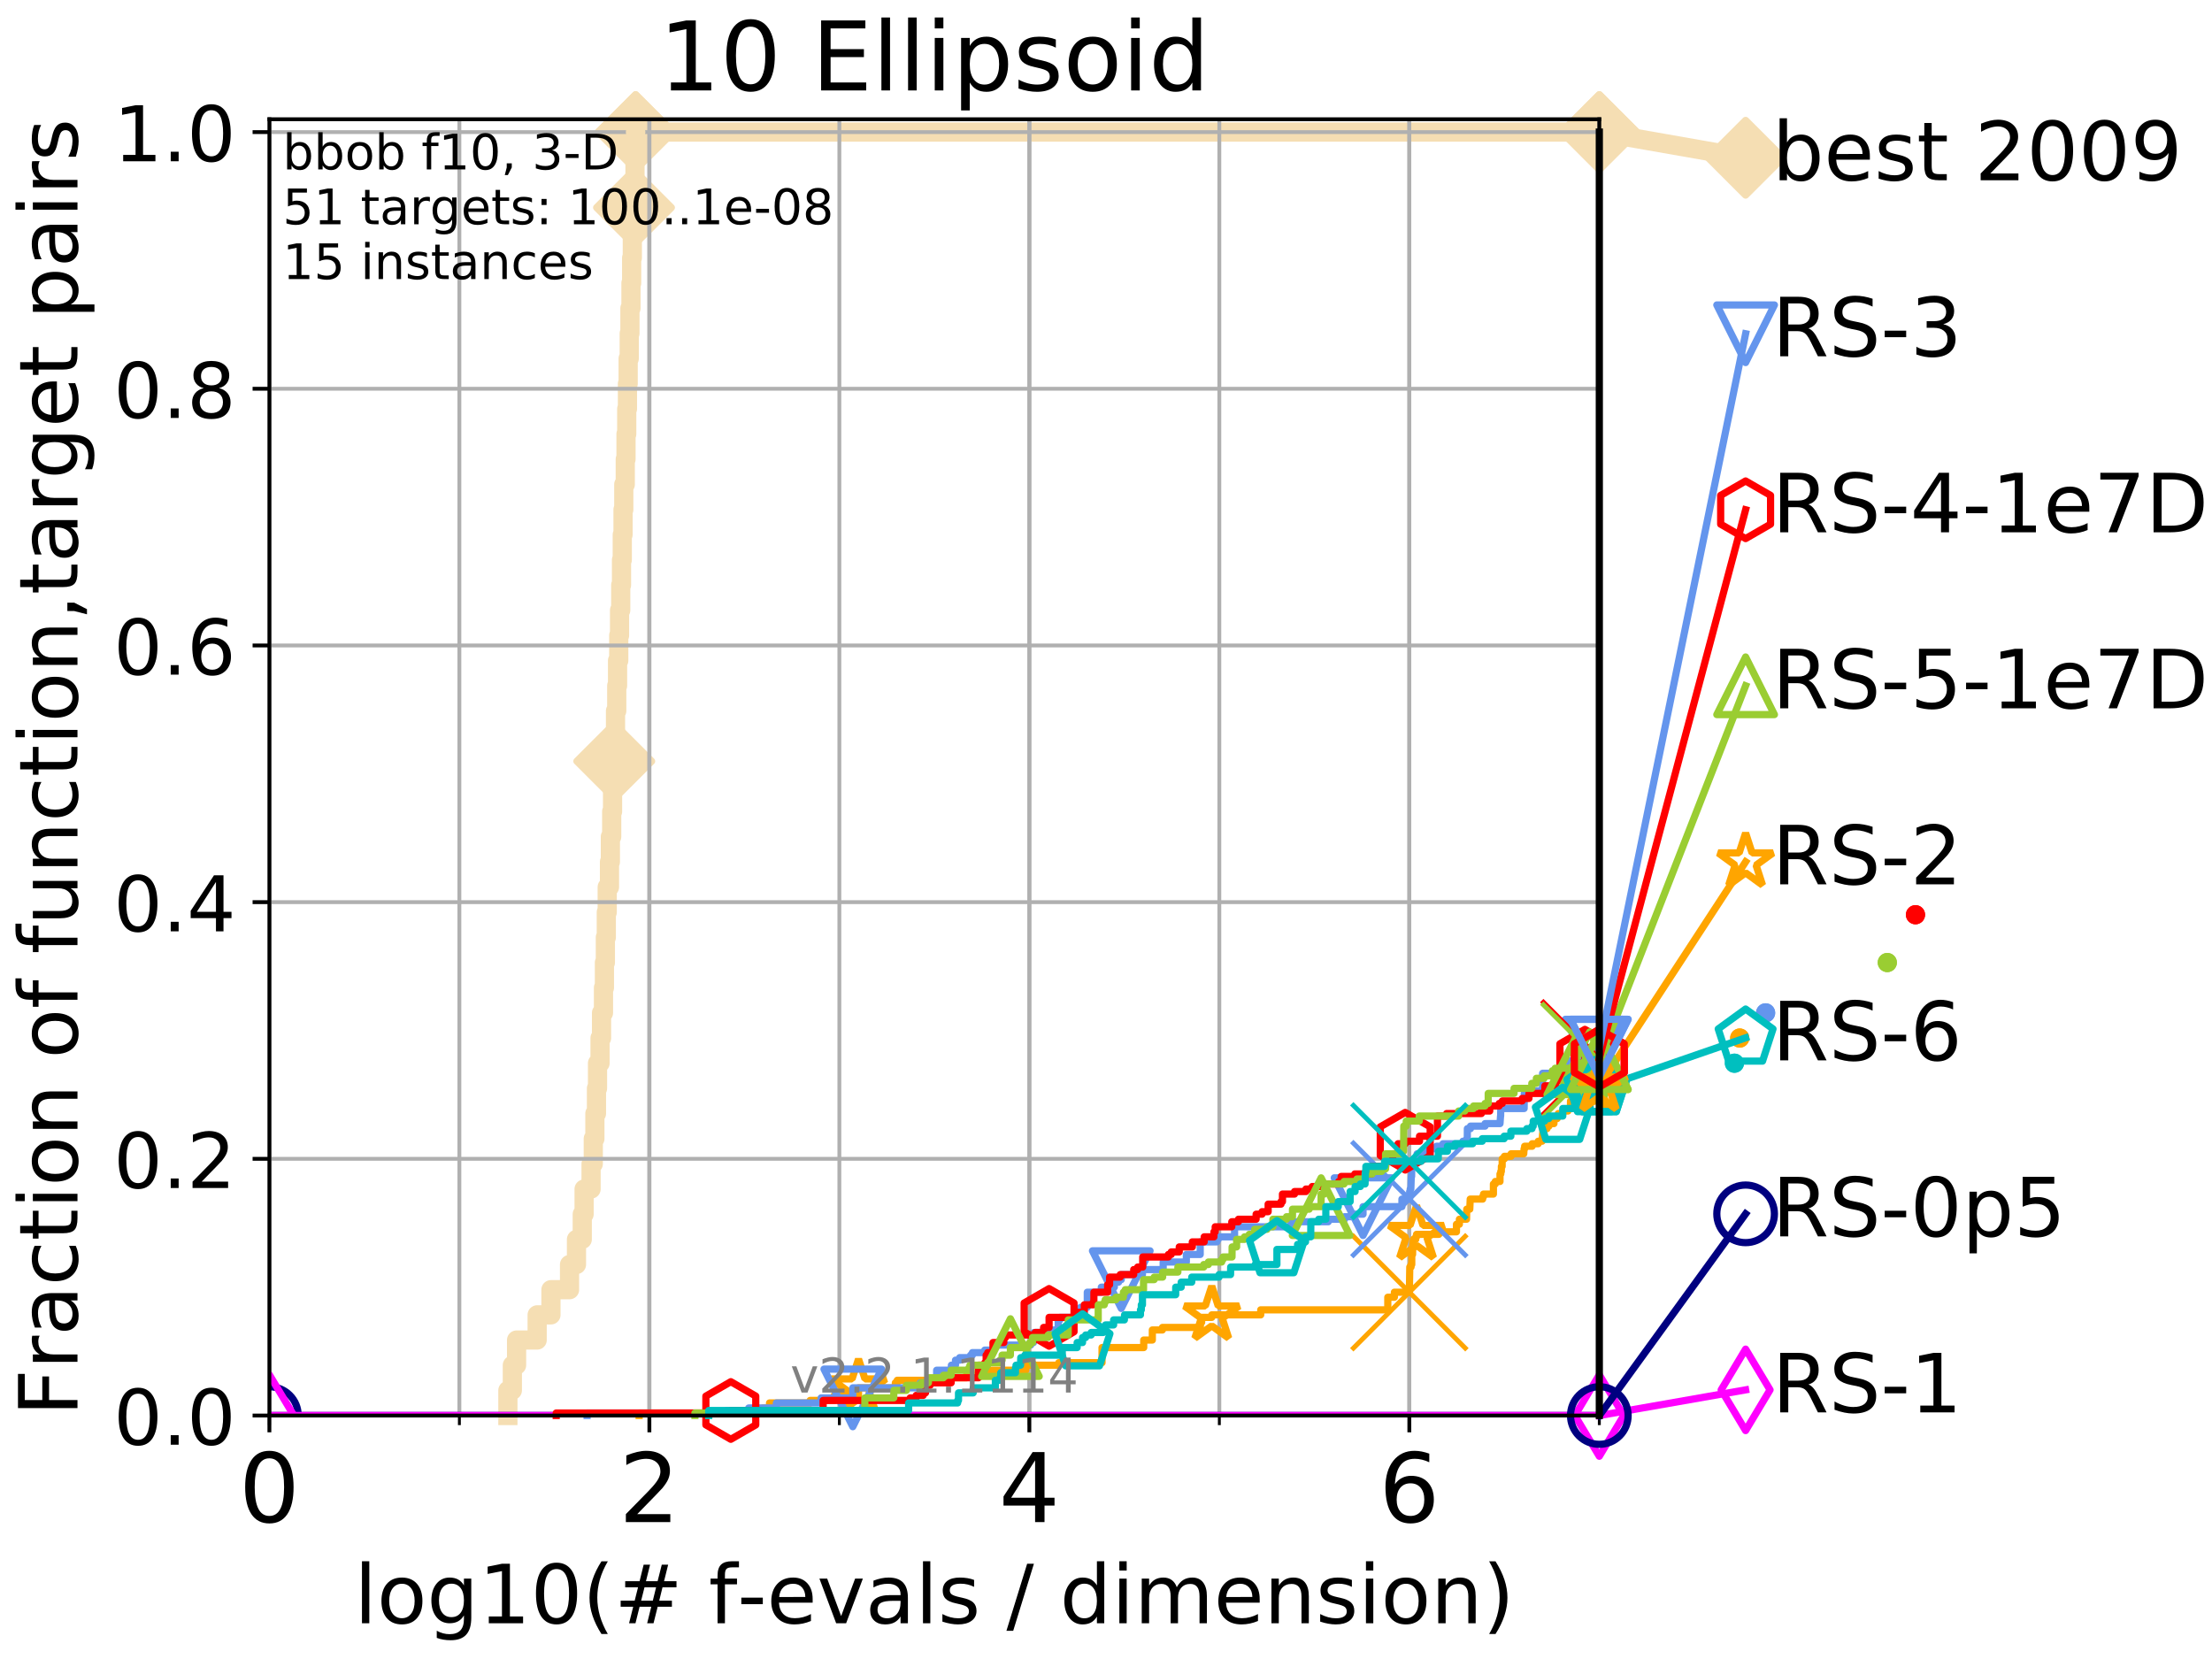 <?xml version="1.0" encoding="utf-8" standalone="no"?>
<!DOCTYPE svg PUBLIC "-//W3C//DTD SVG 1.1//EN"
  "http://www.w3.org/Graphics/SVG/1.1/DTD/svg11.dtd">
<!-- Created with matplotlib (http://matplotlib.org/) -->
<svg height="345.6pt" version="1.1" viewBox="0 0 460.8 345.6" width="460.8pt" xmlns="http://www.w3.org/2000/svg" xmlns:xlink="http://www.w3.org/1999/xlink">
 <defs>
  <style type="text/css">
*{stroke-linecap:butt;stroke-linejoin:round;}
  </style>
 </defs>
 <g id="figure_1">
  <g id="patch_1">
   <path d="M 0 345.6 
L 460.8 345.6 
L 460.8 0 
L 0 0 
z
" style="fill:#ffffff;"/>
  </g>
  <g id="axes_1">
   <g id="patch_2">
    <path d="M 56.12 294.88 
L 333.168 294.88 
L 333.168 24.84 
L 56.12 24.84 
z
" style="fill:#ffffff;"/>
   </g>
   <g id="line2d_1">
    <path d="M 105.802 294.88 
L 105.802 289.638 
L 106.731 289.638 
L 106.731 284.395 
L 107.613 284.395 
L 107.613 279.153 
L 111.9 279.153 
L 111.9 273.91 
L 114.772 273.91 
L 114.772 268.668 
L 118.645 268.668 
L 118.645 263.425 
L 120.09 263.425 
L 120.09 258.183 
L 121.295 258.183 
L 121.295 252.94 
L 121.678 252.94 
L 121.678 247.698 
L 123.132 247.698 
L 123.132 242.455 
L 123.59 242.455 
L 123.59 237.213 
L 123.926 237.213 
L 123.926 231.97 
L 124.255 231.97 
L 124.255 226.728 
L 124.472 226.728 
L 124.472 221.485 
L 125.001 221.485 
L 125.001 216.243 
L 125.31 216.243 
L 125.31 211 
L 125.715 211 
L 125.715 205.758 
L 125.913 205.758 
L 125.913 200.515 
L 126.11 200.515 
L 126.11 195.273 
L 126.304 195.273 
L 126.304 190.03 
L 126.496 190.03 
L 126.496 184.788 
L 126.967 184.788 
L 126.967 179.546 
L 127.152 179.546 
L 127.152 174.303 
L 127.426 174.303 
L 127.426 169.061 
L 127.606 169.061 
L 127.606 163.818 
L 127.784 163.818 
L 127.784 158.576 
L 127.96 158.576 
L 127.96 153.333 
L 128.221 153.333 
L 128.221 148.091 
L 128.478 148.091 
L 128.478 142.848 
L 128.648 142.848 
L 128.648 137.606 
L 128.898 137.606 
L 128.898 132.363 
L 129.064 132.363 
L 129.064 127.121 
L 129.309 127.121 
L 129.309 121.878 
L 129.47 121.878 
L 129.47 116.636 
L 129.63 116.636 
L 129.63 111.393 
L 129.788 111.393 
L 129.788 106.151 
L 129.945 106.151 
L 129.945 100.908 
L 130.255 100.908 
L 130.255 95.666 
L 130.408 95.666 
L 130.408 90.423 
L 130.559 90.423 
L 130.559 85.181 
L 130.709 85.181 
L 130.709 79.938 
L 130.858 79.938 
L 130.858 74.696 
L 131.079 74.696 
L 131.079 69.453 
L 131.225 69.453 
L 131.225 64.211 
L 131.441 64.211 
L 131.441 58.969 
L 131.584 58.969 
L 131.584 53.726 
L 131.725 53.726 
L 131.725 48.484 
L 131.865 48.484 
L 131.865 43.241 
L 132.074 43.241 
L 132.074 37.999 
L 132.28 37.999 
L 132.28 32.756 
L 132.416 32.756 
L 132.416 27.514 
L 333.168 27.514 
" style="fill:none;stroke:#f5deb3;stroke-linecap:square;stroke-width:4;"/>
   </g>
   <g id="line2d_2">
    <defs>
     <path d="M -0 7.778 
L 7.778 0 
L 0 -7.778 
L -7.778 -0 
z
" id="m227698c367" style="stroke:#f5deb3;stroke-linejoin:miter;stroke-width:1.5;"/>
    </defs>
    <g>
     <use style="fill:#f5deb3;stroke:#f5deb3;stroke-linejoin:miter;stroke-width:1.5;" x="127.96" xlink:href="#m227698c367" y="158.576"/>
     <use style="fill:#f5deb3;stroke:#f5deb3;stroke-linejoin:miter;stroke-width:1.5;" x="132.074" xlink:href="#m227698c367" y="43.241"/>
     <use style="fill:#f5deb3;stroke:#f5deb3;stroke-linejoin:miter;stroke-width:1.5;" x="132.416" xlink:href="#m227698c367" y="27.514"/>
     <use style="fill:#f5deb3;stroke:#f5deb3;stroke-linejoin:miter;stroke-width:1.5;" x="132.416" xlink:href="#m227698c367" y="27.514"/>
     <use style="fill:#f5deb3;stroke:#f5deb3;stroke-linejoin:miter;stroke-width:1.5;" x="333.168" xlink:href="#m227698c367" y="27.514"/>
    </g>
   </g>
   <g id="line2d_3">
    <path style="fill:none;stroke:#f5deb3;stroke-linecap:square;stroke-width:4;"/>
    <g/>
   </g>
   <g id="line2d_4">
    <path d="M 333.168 27.514 
L 363.643 32.861 
" style="fill:none;stroke:#f5deb3;stroke-linecap:square;stroke-width:4;"/>
    <g>
     <use style="fill:#f5deb3;stroke:#f5deb3;stroke-linejoin:miter;stroke-width:1.5;" x="333.168" xlink:href="#m227698c367" y="27.514"/>
     <use style="fill:#f5deb3;stroke:#f5deb3;stroke-linejoin:miter;stroke-width:1.5;" x="363.643" xlink:href="#m227698c367" y="32.861"/>
    </g>
   </g>
   <g id="matplotlib.axis_1">
    <g id="xtick_1">
     <g id="line2d_5">
      <path clip-path="url(#p39fc26d4c3)" d="M 56.12 294.88 
L 56.12 24.84 
" style="fill:none;stroke:#b0b0b0;stroke-linecap:square;stroke-width:0.8;"/>
     </g>
     <g id="line2d_6">
      <defs>
       <path d="M 0 0 
L 0 3.5 
" id="m2d73fb266b" style="stroke:#000000;stroke-width:0.8;"/>
      </defs>
      <g>
       <use style="stroke:#000000;stroke-width:0.8;" x="56.12" xlink:href="#m2d73fb266b" y="294.88"/>
      </g>
     </g>
     <g id="text_1">
      <!-- 0 -->
      <defs>
       <path d="M 31.781 66.406 
Q 24.172 66.406 20.328 58.906 
Q 16.5 51.422 16.5 36.375 
Q 16.5 21.391 20.328 13.891 
Q 24.172 6.391 31.781 6.391 
Q 39.453 6.391 43.281 13.891 
Q 47.125 21.391 47.125 36.375 
Q 47.125 51.422 43.281 58.906 
Q 39.453 66.406 31.781 66.406 
z
M 31.781 74.219 
Q 44.047 74.219 50.516 64.516 
Q 56.984 54.828 56.984 36.375 
Q 56.984 17.969 50.516 8.266 
Q 44.047 -1.422 31.781 -1.422 
Q 19.531 -1.422 13.062 8.266 
Q 6.594 17.969 6.594 36.375 
Q 6.594 54.828 13.062 64.516 
Q 19.531 74.219 31.781 74.219 
z
" id="DejaVuSans-30"/>
      </defs>
      <g transform="translate(49.758 317.077)scale(0.2 -0.2)">
       <use xlink:href="#DejaVuSans-30"/>
      </g>
     </g>
    </g>
    <g id="xtick_2">
     <g id="line2d_7">
      <path clip-path="url(#p39fc26d4c3)" d="M 135.277 294.88 
L 135.277 24.84 
" style="fill:none;stroke:#b0b0b0;stroke-linecap:square;stroke-width:0.8;"/>
     </g>
     <g id="line2d_8">
      <g>
       <use style="stroke:#000000;stroke-width:0.8;" x="135.277" xlink:href="#m2d73fb266b" y="294.88"/>
      </g>
     </g>
     <g id="text_2">
      <!-- 2 -->
      <defs>
       <path d="M 19.188 8.297 
L 53.609 8.297 
L 53.609 0 
L 7.328 0 
L 7.328 8.297 
Q 12.938 14.109 22.625 23.891 
Q 32.328 33.688 34.812 36.531 
Q 39.547 41.844 41.422 45.531 
Q 43.312 49.219 43.312 52.781 
Q 43.312 58.594 39.234 62.25 
Q 35.156 65.922 28.609 65.922 
Q 23.969 65.922 18.812 64.312 
Q 13.672 62.703 7.812 59.422 
L 7.812 69.391 
Q 13.766 71.781 18.938 73 
Q 24.125 74.219 28.422 74.219 
Q 39.75 74.219 46.484 68.547 
Q 53.219 62.891 53.219 53.422 
Q 53.219 48.922 51.531 44.891 
Q 49.859 40.875 45.406 35.406 
Q 44.188 33.984 37.641 27.219 
Q 31.109 20.453 19.188 8.297 
z
" id="DejaVuSans-32"/>
      </defs>
      <g transform="translate(128.914 317.077)scale(0.2 -0.2)">
       <use xlink:href="#DejaVuSans-32"/>
      </g>
     </g>
    </g>
    <g id="xtick_3">
     <g id="line2d_9">
      <path clip-path="url(#p39fc26d4c3)" d="M 214.433 294.88 
L 214.433 24.84 
" style="fill:none;stroke:#b0b0b0;stroke-linecap:square;stroke-width:0.8;"/>
     </g>
     <g id="line2d_10">
      <g>
       <use style="stroke:#000000;stroke-width:0.8;" x="214.433" xlink:href="#m2d73fb266b" y="294.88"/>
      </g>
     </g>
     <g id="text_3">
      <!-- 4 -->
      <defs>
       <path d="M 37.797 64.312 
L 12.891 25.391 
L 37.797 25.391 
z
M 35.203 72.906 
L 47.609 72.906 
L 47.609 25.391 
L 58.016 25.391 
L 58.016 17.188 
L 47.609 17.188 
L 47.609 0 
L 37.797 0 
L 37.797 17.188 
L 4.891 17.188 
L 4.891 26.703 
z
" id="DejaVuSans-34"/>
      </defs>
      <g transform="translate(208.071 317.077)scale(0.2 -0.2)">
       <use xlink:href="#DejaVuSans-34"/>
      </g>
     </g>
    </g>
    <g id="xtick_4">
     <g id="line2d_11">
      <path clip-path="url(#p39fc26d4c3)" d="M 293.59 294.88 
L 293.59 24.84 
" style="fill:none;stroke:#b0b0b0;stroke-linecap:square;stroke-width:0.8;"/>
     </g>
     <g id="line2d_12">
      <g>
       <use style="stroke:#000000;stroke-width:0.8;" x="293.59" xlink:href="#m2d73fb266b" y="294.88"/>
      </g>
     </g>
     <g id="text_4">
      <!-- 6 -->
      <defs>
       <path d="M 33.016 40.375 
Q 26.375 40.375 22.484 35.828 
Q 18.609 31.297 18.609 23.391 
Q 18.609 15.531 22.484 10.953 
Q 26.375 6.391 33.016 6.391 
Q 39.656 6.391 43.531 10.953 
Q 47.406 15.531 47.406 23.391 
Q 47.406 31.297 43.531 35.828 
Q 39.656 40.375 33.016 40.375 
z
M 52.594 71.297 
L 52.594 62.312 
Q 48.875 64.062 45.094 64.984 
Q 41.312 65.922 37.594 65.922 
Q 27.828 65.922 22.672 59.328 
Q 17.531 52.734 16.797 39.406 
Q 19.672 43.656 24.016 45.922 
Q 28.375 48.188 33.594 48.188 
Q 44.578 48.188 50.953 41.516 
Q 57.328 34.859 57.328 23.391 
Q 57.328 12.156 50.688 5.359 
Q 44.047 -1.422 33.016 -1.422 
Q 20.359 -1.422 13.672 8.266 
Q 6.984 17.969 6.984 36.375 
Q 6.984 53.656 15.188 63.938 
Q 23.391 74.219 37.203 74.219 
Q 40.922 74.219 44.703 73.484 
Q 48.484 72.75 52.594 71.297 
z
" id="DejaVuSans-36"/>
      </defs>
      <g transform="translate(287.227 317.077)scale(0.2 -0.2)">
       <use xlink:href="#DejaVuSans-36"/>
      </g>
     </g>
    </g>
    <g id="xtick_5">
     <g id="line2d_13">
      <path clip-path="url(#p39fc26d4c3)" d="M 56.12 294.88 
L 56.12 24.84 
" style="fill:none;stroke:#b0b0b0;stroke-linecap:square;stroke-width:0.8;"/>
     </g>
     <g id="line2d_14">
      <defs>
       <path d="M 0 0 
L 0 2 
" id="mcd575d1f09" style="stroke:#000000;stroke-width:0.6;"/>
      </defs>
      <g>
       <use style="stroke:#000000;stroke-width:0.6;" x="56.12" xlink:href="#mcd575d1f09" y="294.88"/>
      </g>
     </g>
    </g>
    <g id="xtick_6">
     <g id="line2d_15">
      <path clip-path="url(#p39fc26d4c3)" d="M 95.698 294.88 
L 95.698 24.84 
" style="fill:none;stroke:#b0b0b0;stroke-linecap:square;stroke-width:0.8;"/>
     </g>
     <g id="line2d_16">
      <g>
       <use style="stroke:#000000;stroke-width:0.6;" x="95.698" xlink:href="#mcd575d1f09" y="294.88"/>
      </g>
     </g>
    </g>
    <g id="xtick_7">
     <g id="line2d_17">
      <path clip-path="url(#p39fc26d4c3)" d="M 135.277 294.88 
L 135.277 24.84 
" style="fill:none;stroke:#b0b0b0;stroke-linecap:square;stroke-width:0.8;"/>
     </g>
     <g id="line2d_18">
      <g>
       <use style="stroke:#000000;stroke-width:0.6;" x="135.277" xlink:href="#mcd575d1f09" y="294.88"/>
      </g>
     </g>
    </g>
    <g id="xtick_8">
     <g id="line2d_19">
      <path clip-path="url(#p39fc26d4c3)" d="M 174.855 294.88 
L 174.855 24.84 
" style="fill:none;stroke:#b0b0b0;stroke-linecap:square;stroke-width:0.8;"/>
     </g>
     <g id="line2d_20">
      <g>
       <use style="stroke:#000000;stroke-width:0.6;" x="174.855" xlink:href="#mcd575d1f09" y="294.88"/>
      </g>
     </g>
    </g>
    <g id="xtick_9">
     <g id="line2d_21">
      <path clip-path="url(#p39fc26d4c3)" d="M 214.433 294.88 
L 214.433 24.84 
" style="fill:none;stroke:#b0b0b0;stroke-linecap:square;stroke-width:0.8;"/>
     </g>
     <g id="line2d_22">
      <g>
       <use style="stroke:#000000;stroke-width:0.6;" x="214.433" xlink:href="#mcd575d1f09" y="294.88"/>
      </g>
     </g>
    </g>
    <g id="xtick_10">
     <g id="line2d_23">
      <path clip-path="url(#p39fc26d4c3)" d="M 254.011 294.88 
L 254.011 24.84 
" style="fill:none;stroke:#b0b0b0;stroke-linecap:square;stroke-width:0.8;"/>
     </g>
     <g id="line2d_24">
      <g>
       <use style="stroke:#000000;stroke-width:0.6;" x="254.011" xlink:href="#mcd575d1f09" y="294.88"/>
      </g>
     </g>
    </g>
    <g id="xtick_11">
     <g id="line2d_25">
      <path clip-path="url(#p39fc26d4c3)" d="M 293.59 294.88 
L 293.59 24.84 
" style="fill:none;stroke:#b0b0b0;stroke-linecap:square;stroke-width:0.8;"/>
     </g>
     <g id="line2d_26">
      <g>
       <use style="stroke:#000000;stroke-width:0.6;" x="293.59" xlink:href="#mcd575d1f09" y="294.88"/>
      </g>
     </g>
    </g>
    <g id="xtick_12">
     <g id="line2d_27">
      <path clip-path="url(#p39fc26d4c3)" d="M 333.168 294.88 
L 333.168 24.84 
" style="fill:none;stroke:#b0b0b0;stroke-linecap:square;stroke-width:0.8;"/>
     </g>
     <g id="line2d_28">
      <g>
       <use style="stroke:#000000;stroke-width:0.6;" x="333.168" xlink:href="#mcd575d1f09" y="294.88"/>
      </g>
     </g>
    </g>
    <g id="text_5">
     <!-- log10(# f-evals / dimension) -->
     <defs>
      <path d="M 9.422 75.984 
L 18.406 75.984 
L 18.406 0 
L 9.422 0 
z
" id="DejaVuSans-6c"/>
      <path d="M 30.609 48.391 
Q 23.391 48.391 19.188 42.75 
Q 14.984 37.109 14.984 27.297 
Q 14.984 17.484 19.156 11.844 
Q 23.344 6.203 30.609 6.203 
Q 37.797 6.203 41.984 11.859 
Q 46.188 17.531 46.188 27.297 
Q 46.188 37.016 41.984 42.703 
Q 37.797 48.391 30.609 48.391 
z
M 30.609 56 
Q 42.328 56 49.016 48.375 
Q 55.719 40.766 55.719 27.297 
Q 55.719 13.875 49.016 6.219 
Q 42.328 -1.422 30.609 -1.422 
Q 18.844 -1.422 12.172 6.219 
Q 5.516 13.875 5.516 27.297 
Q 5.516 40.766 12.172 48.375 
Q 18.844 56 30.609 56 
z
" id="DejaVuSans-6f"/>
      <path d="M 45.406 27.984 
Q 45.406 37.75 41.375 43.109 
Q 37.359 48.484 30.078 48.484 
Q 22.859 48.484 18.828 43.109 
Q 14.797 37.75 14.797 27.984 
Q 14.797 18.266 18.828 12.891 
Q 22.859 7.516 30.078 7.516 
Q 37.359 7.516 41.375 12.891 
Q 45.406 18.266 45.406 27.984 
z
M 54.391 6.781 
Q 54.391 -7.172 48.188 -13.984 
Q 42 -20.797 29.203 -20.797 
Q 24.469 -20.797 20.266 -20.094 
Q 16.062 -19.391 12.109 -17.922 
L 12.109 -9.188 
Q 16.062 -11.328 19.922 -12.344 
Q 23.781 -13.375 27.781 -13.375 
Q 36.625 -13.375 41.016 -8.766 
Q 45.406 -4.156 45.406 5.172 
L 45.406 9.625 
Q 42.625 4.781 38.281 2.391 
Q 33.938 0 27.875 0 
Q 17.828 0 11.672 7.656 
Q 5.516 15.328 5.516 27.984 
Q 5.516 40.672 11.672 48.328 
Q 17.828 56 27.875 56 
Q 33.938 56 38.281 53.609 
Q 42.625 51.219 45.406 46.391 
L 45.406 54.688 
L 54.391 54.688 
z
" id="DejaVuSans-67"/>
      <path d="M 12.406 8.297 
L 28.516 8.297 
L 28.516 63.922 
L 10.984 60.406 
L 10.984 69.391 
L 28.422 72.906 
L 38.281 72.906 
L 38.281 8.297 
L 54.391 8.297 
L 54.391 0 
L 12.406 0 
z
" id="DejaVuSans-31"/>
      <path d="M 31 75.875 
Q 24.469 64.656 21.281 53.656 
Q 18.109 42.672 18.109 31.391 
Q 18.109 20.125 21.312 9.062 
Q 24.516 -2 31 -13.188 
L 23.188 -13.188 
Q 15.875 -1.703 12.234 9.375 
Q 8.594 20.453 8.594 31.391 
Q 8.594 42.281 12.203 53.312 
Q 15.828 64.359 23.188 75.875 
z
" id="DejaVuSans-28"/>
      <path d="M 51.125 44 
L 36.922 44 
L 32.812 27.688 
L 47.125 27.688 
z
M 43.797 71.781 
L 38.719 51.516 
L 52.984 51.516 
L 58.109 71.781 
L 65.922 71.781 
L 60.891 51.516 
L 76.125 51.516 
L 76.125 44 
L 58.984 44 
L 54.984 27.688 
L 70.516 27.688 
L 70.516 20.219 
L 53.078 20.219 
L 48 0 
L 40.188 0 
L 45.219 20.219 
L 30.906 20.219 
L 25.875 0 
L 18.016 0 
L 23.094 20.219 
L 7.719 20.219 
L 7.719 27.688 
L 24.906 27.688 
L 29 44 
L 13.281 44 
L 13.281 51.516 
L 30.906 51.516 
L 35.891 71.781 
z
" id="DejaVuSans-23"/>
      <path id="DejaVuSans-20"/>
      <path d="M 37.109 75.984 
L 37.109 68.5 
L 28.516 68.5 
Q 23.688 68.5 21.797 66.547 
Q 19.922 64.594 19.922 59.516 
L 19.922 54.688 
L 34.719 54.688 
L 34.719 47.703 
L 19.922 47.703 
L 19.922 0 
L 10.891 0 
L 10.891 47.703 
L 2.297 47.703 
L 2.297 54.688 
L 10.891 54.688 
L 10.891 58.5 
Q 10.891 67.625 15.141 71.797 
Q 19.391 75.984 28.609 75.984 
z
" id="DejaVuSans-66"/>
      <path d="M 4.891 31.391 
L 31.203 31.391 
L 31.203 23.391 
L 4.891 23.391 
z
" id="DejaVuSans-2d"/>
      <path d="M 56.203 29.594 
L 56.203 25.203 
L 14.891 25.203 
Q 15.484 15.922 20.484 11.062 
Q 25.484 6.203 34.422 6.203 
Q 39.594 6.203 44.453 7.469 
Q 49.312 8.734 54.109 11.281 
L 54.109 2.781 
Q 49.266 0.734 44.188 -0.344 
Q 39.109 -1.422 33.891 -1.422 
Q 20.797 -1.422 13.156 6.188 
Q 5.516 13.812 5.516 26.812 
Q 5.516 40.234 12.766 48.109 
Q 20.016 56 32.328 56 
Q 43.359 56 49.781 48.891 
Q 56.203 41.797 56.203 29.594 
z
M 47.219 32.234 
Q 47.125 39.594 43.094 43.984 
Q 39.062 48.391 32.422 48.391 
Q 24.906 48.391 20.391 44.141 
Q 15.875 39.891 15.188 32.172 
z
" id="DejaVuSans-65"/>
      <path d="M 2.984 54.688 
L 12.5 54.688 
L 29.594 8.797 
L 46.688 54.688 
L 56.203 54.688 
L 35.688 0 
L 23.484 0 
z
" id="DejaVuSans-76"/>
      <path d="M 34.281 27.484 
Q 23.391 27.484 19.188 25 
Q 14.984 22.516 14.984 16.5 
Q 14.984 11.719 18.141 8.906 
Q 21.297 6.109 26.703 6.109 
Q 34.188 6.109 38.703 11.406 
Q 43.219 16.703 43.219 25.484 
L 43.219 27.484 
z
M 52.203 31.203 
L 52.203 0 
L 43.219 0 
L 43.219 8.297 
Q 40.141 3.328 35.547 0.953 
Q 30.953 -1.422 24.312 -1.422 
Q 15.922 -1.422 10.953 3.297 
Q 6 8.016 6 15.922 
Q 6 25.141 12.172 29.828 
Q 18.359 34.516 30.609 34.516 
L 43.219 34.516 
L 43.219 35.406 
Q 43.219 41.609 39.141 45 
Q 35.062 48.391 27.688 48.391 
Q 23 48.391 18.547 47.266 
Q 14.109 46.141 10.016 43.891 
L 10.016 52.203 
Q 14.938 54.109 19.578 55.047 
Q 24.219 56 28.609 56 
Q 40.484 56 46.344 49.844 
Q 52.203 43.703 52.203 31.203 
z
" id="DejaVuSans-61"/>
      <path d="M 44.281 53.078 
L 44.281 44.578 
Q 40.484 46.531 36.375 47.5 
Q 32.281 48.484 27.875 48.484 
Q 21.188 48.484 17.844 46.438 
Q 14.5 44.391 14.5 40.281 
Q 14.5 37.156 16.891 35.375 
Q 19.281 33.594 26.516 31.984 
L 29.594 31.297 
Q 39.156 29.25 43.188 25.516 
Q 47.219 21.781 47.219 15.094 
Q 47.219 7.469 41.188 3.016 
Q 35.156 -1.422 24.609 -1.422 
Q 20.219 -1.422 15.453 -0.562 
Q 10.688 0.297 5.422 2 
L 5.422 11.281 
Q 10.406 8.688 15.234 7.391 
Q 20.062 6.109 24.812 6.109 
Q 31.156 6.109 34.562 8.281 
Q 37.984 10.453 37.984 14.406 
Q 37.984 18.062 35.516 20.016 
Q 33.062 21.969 24.703 23.781 
L 21.578 24.516 
Q 13.234 26.266 9.516 29.906 
Q 5.812 33.547 5.812 39.891 
Q 5.812 47.609 11.281 51.797 
Q 16.75 56 26.812 56 
Q 31.781 56 36.172 55.266 
Q 40.578 54.547 44.281 53.078 
z
" id="DejaVuSans-73"/>
      <path d="M 25.391 72.906 
L 33.688 72.906 
L 8.297 -9.281 
L 0 -9.281 
z
" id="DejaVuSans-2f"/>
      <path d="M 45.406 46.391 
L 45.406 75.984 
L 54.391 75.984 
L 54.391 0 
L 45.406 0 
L 45.406 8.203 
Q 42.578 3.328 38.25 0.953 
Q 33.938 -1.422 27.875 -1.422 
Q 17.969 -1.422 11.734 6.484 
Q 5.516 14.406 5.516 27.297 
Q 5.516 40.188 11.734 48.094 
Q 17.969 56 27.875 56 
Q 33.938 56 38.25 53.625 
Q 42.578 51.266 45.406 46.391 
z
M 14.797 27.297 
Q 14.797 17.391 18.875 11.75 
Q 22.953 6.109 30.078 6.109 
Q 37.203 6.109 41.297 11.75 
Q 45.406 17.391 45.406 27.297 
Q 45.406 37.203 41.297 42.844 
Q 37.203 48.484 30.078 48.484 
Q 22.953 48.484 18.875 42.844 
Q 14.797 37.203 14.797 27.297 
z
" id="DejaVuSans-64"/>
      <path d="M 9.422 54.688 
L 18.406 54.688 
L 18.406 0 
L 9.422 0 
z
M 9.422 75.984 
L 18.406 75.984 
L 18.406 64.594 
L 9.422 64.594 
z
" id="DejaVuSans-69"/>
      <path d="M 52 44.188 
Q 55.375 50.25 60.062 53.125 
Q 64.75 56 71.094 56 
Q 79.641 56 84.281 50.016 
Q 88.922 44.047 88.922 33.016 
L 88.922 0 
L 79.891 0 
L 79.891 32.719 
Q 79.891 40.578 77.094 44.375 
Q 74.312 48.188 68.609 48.188 
Q 61.625 48.188 57.562 43.547 
Q 53.516 38.922 53.516 30.906 
L 53.516 0 
L 44.484 0 
L 44.484 32.719 
Q 44.484 40.625 41.703 44.406 
Q 38.922 48.188 33.109 48.188 
Q 26.219 48.188 22.156 43.531 
Q 18.109 38.875 18.109 30.906 
L 18.109 0 
L 9.078 0 
L 9.078 54.688 
L 18.109 54.688 
L 18.109 46.188 
Q 21.188 51.219 25.484 53.609 
Q 29.781 56 35.688 56 
Q 41.656 56 45.828 52.969 
Q 50 49.953 52 44.188 
z
" id="DejaVuSans-6d"/>
      <path d="M 54.891 33.016 
L 54.891 0 
L 45.906 0 
L 45.906 32.719 
Q 45.906 40.484 42.875 44.328 
Q 39.844 48.188 33.797 48.188 
Q 26.516 48.188 22.312 43.547 
Q 18.109 38.922 18.109 30.906 
L 18.109 0 
L 9.078 0 
L 9.078 54.688 
L 18.109 54.688 
L 18.109 46.188 
Q 21.344 51.125 25.703 53.562 
Q 30.078 56 35.797 56 
Q 45.219 56 50.047 50.172 
Q 54.891 44.344 54.891 33.016 
z
" id="DejaVuSans-6e"/>
      <path d="M 8.016 75.875 
L 15.828 75.875 
Q 23.141 64.359 26.781 53.312 
Q 30.422 42.281 30.422 31.391 
Q 30.422 20.453 26.781 9.375 
Q 23.141 -1.703 15.828 -13.188 
L 8.016 -13.188 
Q 14.5 -2 17.703 9.062 
Q 20.906 20.125 20.906 31.391 
Q 20.906 42.672 17.703 53.656 
Q 14.5 64.656 8.016 75.875 
z
" id="DejaVuSans-29"/>
     </defs>
     <g transform="translate(73.803 338.154)scale(0.17 -0.17)">
      <use xlink:href="#DejaVuSans-6c"/>
      <use x="27.783" xlink:href="#DejaVuSans-6f"/>
      <use x="88.965" xlink:href="#DejaVuSans-67"/>
      <use x="152.441" xlink:href="#DejaVuSans-31"/>
      <use x="216.064" xlink:href="#DejaVuSans-30"/>
      <use x="279.688" xlink:href="#DejaVuSans-28"/>
      <use x="318.701" xlink:href="#DejaVuSans-23"/>
      <use x="402.49" xlink:href="#DejaVuSans-20"/>
      <use x="434.277" xlink:href="#DejaVuSans-66"/>
      <use x="469.404" xlink:href="#DejaVuSans-2d"/>
      <use x="505.488" xlink:href="#DejaVuSans-65"/>
      <use x="567.012" xlink:href="#DejaVuSans-76"/>
      <use x="626.191" xlink:href="#DejaVuSans-61"/>
      <use x="687.471" xlink:href="#DejaVuSans-6c"/>
      <use x="715.254" xlink:href="#DejaVuSans-73"/>
      <use x="767.354" xlink:href="#DejaVuSans-20"/>
      <use x="799.141" xlink:href="#DejaVuSans-2f"/>
      <use x="832.832" xlink:href="#DejaVuSans-20"/>
      <use x="864.619" xlink:href="#DejaVuSans-64"/>
      <use x="928.096" xlink:href="#DejaVuSans-69"/>
      <use x="955.879" xlink:href="#DejaVuSans-6d"/>
      <use x="1053.291" xlink:href="#DejaVuSans-65"/>
      <use x="1114.814" xlink:href="#DejaVuSans-6e"/>
      <use x="1178.193" xlink:href="#DejaVuSans-73"/>
      <use x="1230.293" xlink:href="#DejaVuSans-69"/>
      <use x="1258.076" xlink:href="#DejaVuSans-6f"/>
      <use x="1319.258" xlink:href="#DejaVuSans-6e"/>
      <use x="1382.637" xlink:href="#DejaVuSans-29"/>
     </g>
    </g>
   </g>
   <g id="matplotlib.axis_2">
    <g id="ytick_1">
     <g id="line2d_29">
      <path clip-path="url(#p39fc26d4c3)" d="M 56.12 294.88 
L 333.168 294.88 
" style="fill:none;stroke:#b0b0b0;stroke-linecap:square;stroke-width:0.8;"/>
     </g>
     <g id="line2d_30">
      <defs>
       <path d="M 0 0 
L -3.5 0 
" id="mb12cbd5b72" style="stroke:#000000;stroke-width:0.8;"/>
      </defs>
      <g>
       <use style="stroke:#000000;stroke-width:0.8;" x="56.12" xlink:href="#mb12cbd5b72" y="294.88"/>
      </g>
     </g>
     <g id="text_6">
      <!-- 0.0 -->
      <defs>
       <path d="M 10.688 12.406 
L 21 12.406 
L 21 0 
L 10.688 0 
z
" id="DejaVuSans-2e"/>
      </defs>
      <g transform="translate(23.675 300.959)scale(0.16 -0.16)">
       <use xlink:href="#DejaVuSans-30"/>
       <use x="63.623" xlink:href="#DejaVuSans-2e"/>
       <use x="95.41" xlink:href="#DejaVuSans-30"/>
      </g>
     </g>
    </g>
    <g id="ytick_2">
     <g id="line2d_31">
      <path clip-path="url(#p39fc26d4c3)" d="M 56.12 241.407 
L 333.168 241.407 
" style="fill:none;stroke:#b0b0b0;stroke-linecap:square;stroke-width:0.8;"/>
     </g>
     <g id="line2d_32">
      <g>
       <use style="stroke:#000000;stroke-width:0.8;" x="56.12" xlink:href="#mb12cbd5b72" y="241.407"/>
      </g>
     </g>
     <g id="text_7">
      <!-- 0.2 -->
      <g transform="translate(23.675 247.485)scale(0.16 -0.16)">
       <use xlink:href="#DejaVuSans-30"/>
       <use x="63.623" xlink:href="#DejaVuSans-2e"/>
       <use x="95.41" xlink:href="#DejaVuSans-32"/>
      </g>
     </g>
    </g>
    <g id="ytick_3">
     <g id="line2d_33">
      <path clip-path="url(#p39fc26d4c3)" d="M 56.12 187.933 
L 333.168 187.933 
" style="fill:none;stroke:#b0b0b0;stroke-linecap:square;stroke-width:0.8;"/>
     </g>
     <g id="line2d_34">
      <g>
       <use style="stroke:#000000;stroke-width:0.8;" x="56.12" xlink:href="#mb12cbd5b72" y="187.933"/>
      </g>
     </g>
     <g id="text_8">
      <!-- 0.4 -->
      <g transform="translate(23.675 194.012)scale(0.16 -0.16)">
       <use xlink:href="#DejaVuSans-30"/>
       <use x="63.623" xlink:href="#DejaVuSans-2e"/>
       <use x="95.41" xlink:href="#DejaVuSans-34"/>
      </g>
     </g>
    </g>
    <g id="ytick_4">
     <g id="line2d_35">
      <path clip-path="url(#p39fc26d4c3)" d="M 56.12 134.46 
L 333.168 134.46 
" style="fill:none;stroke:#b0b0b0;stroke-linecap:square;stroke-width:0.8;"/>
     </g>
     <g id="line2d_36">
      <g>
       <use style="stroke:#000000;stroke-width:0.8;" x="56.12" xlink:href="#mb12cbd5b72" y="134.46"/>
      </g>
     </g>
     <g id="text_9">
      <!-- 0.6 -->
      <g transform="translate(23.675 140.539)scale(0.16 -0.16)">
       <use xlink:href="#DejaVuSans-30"/>
       <use x="63.623" xlink:href="#DejaVuSans-2e"/>
       <use x="95.41" xlink:href="#DejaVuSans-36"/>
      </g>
     </g>
    </g>
    <g id="ytick_5">
     <g id="line2d_37">
      <path clip-path="url(#p39fc26d4c3)" d="M 56.12 80.987 
L 333.168 80.987 
" style="fill:none;stroke:#b0b0b0;stroke-linecap:square;stroke-width:0.8;"/>
     </g>
     <g id="line2d_38">
      <g>
       <use style="stroke:#000000;stroke-width:0.8;" x="56.12" xlink:href="#mb12cbd5b72" y="80.987"/>
      </g>
     </g>
     <g id="text_10">
      <!-- 0.8 -->
      <defs>
       <path d="M 31.781 34.625 
Q 24.75 34.625 20.719 30.859 
Q 16.703 27.094 16.703 20.516 
Q 16.703 13.922 20.719 10.156 
Q 24.75 6.391 31.781 6.391 
Q 38.812 6.391 42.859 10.172 
Q 46.922 13.969 46.922 20.516 
Q 46.922 27.094 42.891 30.859 
Q 38.875 34.625 31.781 34.625 
z
M 21.922 38.812 
Q 15.578 40.375 12.031 44.719 
Q 8.5 49.078 8.5 55.328 
Q 8.5 64.062 14.719 69.141 
Q 20.953 74.219 31.781 74.219 
Q 42.672 74.219 48.875 69.141 
Q 55.078 64.062 55.078 55.328 
Q 55.078 49.078 51.531 44.719 
Q 48 40.375 41.703 38.812 
Q 48.828 37.156 52.797 32.312 
Q 56.781 27.484 56.781 20.516 
Q 56.781 9.906 50.312 4.234 
Q 43.844 -1.422 31.781 -1.422 
Q 19.734 -1.422 13.25 4.234 
Q 6.781 9.906 6.781 20.516 
Q 6.781 27.484 10.781 32.312 
Q 14.797 37.156 21.922 38.812 
z
M 18.312 54.391 
Q 18.312 48.734 21.844 45.562 
Q 25.391 42.391 31.781 42.391 
Q 38.141 42.391 41.719 45.562 
Q 45.312 48.734 45.312 54.391 
Q 45.312 60.062 41.719 63.234 
Q 38.141 66.406 31.781 66.406 
Q 25.391 66.406 21.844 63.234 
Q 18.312 60.062 18.312 54.391 
z
" id="DejaVuSans-38"/>
      </defs>
      <g transform="translate(23.675 87.066)scale(0.16 -0.16)">
       <use xlink:href="#DejaVuSans-30"/>
       <use x="63.623" xlink:href="#DejaVuSans-2e"/>
       <use x="95.41" xlink:href="#DejaVuSans-38"/>
      </g>
     </g>
    </g>
    <g id="ytick_6">
     <g id="line2d_39">
      <path clip-path="url(#p39fc26d4c3)" d="M 56.12 27.514 
L 333.168 27.514 
" style="fill:none;stroke:#b0b0b0;stroke-linecap:square;stroke-width:0.8;"/>
     </g>
     <g id="line2d_40">
      <g>
       <use style="stroke:#000000;stroke-width:0.8;" x="56.12" xlink:href="#mb12cbd5b72" y="27.514"/>
      </g>
     </g>
     <g id="text_11">
      <!-- 1.0 -->
      <g transform="translate(23.675 33.592)scale(0.16 -0.16)">
       <use xlink:href="#DejaVuSans-31"/>
       <use x="63.623" xlink:href="#DejaVuSans-2e"/>
       <use x="95.41" xlink:href="#DejaVuSans-30"/>
      </g>
     </g>
    </g>
    <g id="text_12">
     <!-- Fraction of function,target pairs -->
     <defs>
      <path d="M 9.812 72.906 
L 51.703 72.906 
L 51.703 64.594 
L 19.672 64.594 
L 19.672 43.109 
L 48.578 43.109 
L 48.578 34.812 
L 19.672 34.812 
L 19.672 0 
L 9.812 0 
z
" id="DejaVuSans-46"/>
      <path d="M 41.109 46.297 
Q 39.594 47.172 37.812 47.578 
Q 36.031 48 33.891 48 
Q 26.266 48 22.188 43.047 
Q 18.109 38.094 18.109 28.812 
L 18.109 0 
L 9.078 0 
L 9.078 54.688 
L 18.109 54.688 
L 18.109 46.188 
Q 20.953 51.172 25.484 53.578 
Q 30.031 56 36.531 56 
Q 37.453 56 38.578 55.875 
Q 39.703 55.766 41.062 55.516 
z
" id="DejaVuSans-72"/>
      <path d="M 48.781 52.594 
L 48.781 44.188 
Q 44.969 46.297 41.141 47.344 
Q 37.312 48.391 33.406 48.391 
Q 24.656 48.391 19.812 42.844 
Q 14.984 37.312 14.984 27.297 
Q 14.984 17.281 19.812 11.734 
Q 24.656 6.203 33.406 6.203 
Q 37.312 6.203 41.141 7.25 
Q 44.969 8.297 48.781 10.406 
L 48.781 2.094 
Q 45.016 0.344 40.984 -0.531 
Q 36.969 -1.422 32.422 -1.422 
Q 20.062 -1.422 12.781 6.344 
Q 5.516 14.109 5.516 27.297 
Q 5.516 40.672 12.859 48.328 
Q 20.219 56 33.016 56 
Q 37.156 56 41.109 55.141 
Q 45.062 54.297 48.781 52.594 
z
" id="DejaVuSans-63"/>
      <path d="M 18.312 70.219 
L 18.312 54.688 
L 36.812 54.688 
L 36.812 47.703 
L 18.312 47.703 
L 18.312 18.016 
Q 18.312 11.328 20.141 9.422 
Q 21.969 7.516 27.594 7.516 
L 36.812 7.516 
L 36.812 0 
L 27.594 0 
Q 17.188 0 13.234 3.875 
Q 9.281 7.766 9.281 18.016 
L 9.281 47.703 
L 2.688 47.703 
L 2.688 54.688 
L 9.281 54.688 
L 9.281 70.219 
z
" id="DejaVuSans-74"/>
      <path d="M 8.5 21.578 
L 8.5 54.688 
L 17.484 54.688 
L 17.484 21.922 
Q 17.484 14.156 20.5 10.266 
Q 23.531 6.391 29.594 6.391 
Q 36.859 6.391 41.078 11.031 
Q 45.312 15.672 45.312 23.688 
L 45.312 54.688 
L 54.297 54.688 
L 54.297 0 
L 45.312 0 
L 45.312 8.406 
Q 42.047 3.422 37.719 1 
Q 33.406 -1.422 27.688 -1.422 
Q 18.266 -1.422 13.375 4.438 
Q 8.5 10.297 8.5 21.578 
z
M 31.109 56 
z
" id="DejaVuSans-75"/>
      <path d="M 11.719 12.406 
L 22.016 12.406 
L 22.016 4 
L 14.016 -11.625 
L 7.719 -11.625 
L 11.719 4 
z
" id="DejaVuSans-2c"/>
      <path d="M 18.109 8.203 
L 18.109 -20.797 
L 9.078 -20.797 
L 9.078 54.688 
L 18.109 54.688 
L 18.109 46.391 
Q 20.953 51.266 25.266 53.625 
Q 29.594 56 35.594 56 
Q 45.562 56 51.781 48.094 
Q 58.016 40.188 58.016 27.297 
Q 58.016 14.406 51.781 6.484 
Q 45.562 -1.422 35.594 -1.422 
Q 29.594 -1.422 25.266 0.953 
Q 20.953 3.328 18.109 8.203 
z
M 48.688 27.297 
Q 48.688 37.203 44.609 42.844 
Q 40.531 48.484 33.406 48.484 
Q 26.266 48.484 22.188 42.844 
Q 18.109 37.203 18.109 27.297 
Q 18.109 17.391 22.188 11.75 
Q 26.266 6.109 33.406 6.109 
Q 40.531 6.109 44.609 11.75 
Q 48.688 17.391 48.688 27.297 
z
" id="DejaVuSans-70"/>
     </defs>
     <g transform="translate(16.14 294.999)rotate(-90)scale(0.17 -0.17)">
      <use xlink:href="#DejaVuSans-46"/>
      <use x="57.41" xlink:href="#DejaVuSans-72"/>
      <use x="98.523" xlink:href="#DejaVuSans-61"/>
      <use x="159.803" xlink:href="#DejaVuSans-63"/>
      <use x="214.783" xlink:href="#DejaVuSans-74"/>
      <use x="253.992" xlink:href="#DejaVuSans-69"/>
      <use x="281.775" xlink:href="#DejaVuSans-6f"/>
      <use x="342.957" xlink:href="#DejaVuSans-6e"/>
      <use x="406.336" xlink:href="#DejaVuSans-20"/>
      <use x="438.123" xlink:href="#DejaVuSans-6f"/>
      <use x="499.305" xlink:href="#DejaVuSans-66"/>
      <use x="534.51" xlink:href="#DejaVuSans-20"/>
      <use x="566.297" xlink:href="#DejaVuSans-66"/>
      <use x="601.502" xlink:href="#DejaVuSans-75"/>
      <use x="664.881" xlink:href="#DejaVuSans-6e"/>
      <use x="728.26" xlink:href="#DejaVuSans-63"/>
      <use x="783.24" xlink:href="#DejaVuSans-74"/>
      <use x="822.449" xlink:href="#DejaVuSans-69"/>
      <use x="850.232" xlink:href="#DejaVuSans-6f"/>
      <use x="911.414" xlink:href="#DejaVuSans-6e"/>
      <use x="974.793" xlink:href="#DejaVuSans-2c"/>
      <use x="1006.58" xlink:href="#DejaVuSans-74"/>
      <use x="1045.789" xlink:href="#DejaVuSans-61"/>
      <use x="1107.068" xlink:href="#DejaVuSans-72"/>
      <use x="1148.166" xlink:href="#DejaVuSans-67"/>
      <use x="1211.643" xlink:href="#DejaVuSans-65"/>
      <use x="1273.166" xlink:href="#DejaVuSans-74"/>
      <use x="1312.375" xlink:href="#DejaVuSans-20"/>
      <use x="1344.162" xlink:href="#DejaVuSans-70"/>
      <use x="1407.639" xlink:href="#DejaVuSans-61"/>
      <use x="1468.918" xlink:href="#DejaVuSans-69"/>
      <use x="1496.701" xlink:href="#DejaVuSans-72"/>
      <use x="1537.814" xlink:href="#DejaVuSans-73"/>
     </g>
    </g>
   </g>
   <g id="line2d_41">
    <defs>
     <path d="M 0 1.5 
C 0.398 1.5 0.779 1.342 1.061 1.061 
C 1.342 0.779 1.5 0.398 1.5 0 
C 1.5 -0.398 1.342 -0.779 1.061 -1.061 
C 0.779 -1.342 0.398 -1.5 0 -1.5 
C -0.398 -1.5 -0.779 -1.342 -1.061 -1.061 
C -1.342 -0.779 -1.5 -0.398 -1.5 0 
C -1.5 0.398 -1.342 0.779 -1.061 1.061 
C -0.779 1.342 -0.398 1.5 0 1.5 
z
" id="m3720b70113" style="stroke:#f5deb3;"/>
    </defs>
    <g>
     <use style="fill:#f5deb3;stroke:#f5deb3;" x="132.416" xlink:href="#m3720b70113" y="27.514"/>
     <use style="fill:#f5deb3;stroke:#f5deb3;" x="132.416" xlink:href="#m3720b70113" y="27.514"/>
    </g>
   </g>
   <g id="line2d_42">
    <path clip-path="url(#p39fc26d4c3)" d="M 56.12 294.88 
L 56.12 294.88 
L 56.12 294.88 
L 56.12 294.88 
L 333.168 294.88 
" style="fill:none;stroke:#000080;stroke-linecap:square;stroke-width:1.5;"/>
   </g>
   <g id="line2d_43">
    <defs>
     <path d="M 0 6 
C 1.591 6 3.117 5.368 4.243 4.243 
C 5.368 3.117 6 1.591 6 0 
C 6 -1.591 5.368 -3.117 4.243 -4.243 
C 3.117 -5.368 1.591 -6 0 -6 
C -1.591 -6 -3.117 -5.368 -4.243 -4.243 
C -5.368 -3.117 -6 -1.591 -6 0 
C -6 1.591 -5.368 3.117 -4.243 4.243 
C -3.117 5.368 -1.591 6 0 6 
z
" id="m6db230a1d5" style="stroke:#000080;stroke-width:1.5;"/>
    </defs>
    <g clip-path="url(#p39fc26d4c3)">
     <use style="fill-opacity:0;stroke:#000080;stroke-width:1.5;" x="56.12" xlink:href="#m6db230a1d5" y="294.88"/>
    </g>
   </g>
   <g id="line2d_44">
    <path clip-path="url(#p39fc26d4c3)" style="fill:none;stroke:#000080;stroke-linecap:square;stroke-width:1.5;"/>
    <g clip-path="url(#p39fc26d4c3)">
     <use style="fill-opacity:0;stroke:#000080;stroke-width:1.5;" x="-1" xlink:href="#m6db230a1d5" y="562.246"/>
     <use style="fill-opacity:0;stroke:#000080;stroke-width:1.5;" x="333.168" xlink:href="#m6db230a1d5" y="562.246"/>
    </g>
   </g>
   <g id="line2d_45">
    <path clip-path="url(#p39fc26d4c3)" d="M 56.12 294.88 
L 56.12 294.88 
L 56.12 294.88 
L 56.12 294.88 
L 333.168 294.88 
" style="fill:none;stroke:#ff00ff;stroke-linecap:square;stroke-width:1.5;"/>
   </g>
   <g id="line2d_46">
    <defs>
     <path d="M -0 8.485 
L 5.091 0 
L 0 -8.485 
L -5.091 -0 
z
" id="mc4f86a680a" style="stroke:#ff00ff;stroke-linejoin:miter;stroke-width:1.5;"/>
    </defs>
    <g clip-path="url(#p39fc26d4c3)">
     <use style="fill-opacity:0;stroke:#ff00ff;stroke-linejoin:miter;stroke-width:1.5;" x="56.12" xlink:href="#mc4f86a680a" y="294.88"/>
    </g>
   </g>
   <g id="line2d_47">
    <path clip-path="url(#p39fc26d4c3)" style="fill:none;stroke:#ff00ff;stroke-linecap:square;stroke-width:1.5;"/>
    <g clip-path="url(#p39fc26d4c3)">
     <use style="fill-opacity:0;stroke:#ff00ff;stroke-linejoin:miter;stroke-width:1.5;" x="-1" xlink:href="#mc4f86a680a" y="562.246"/>
     <use style="fill-opacity:0;stroke:#ff00ff;stroke-linejoin:miter;stroke-width:1.5;" x="333.168" xlink:href="#mc4f86a680a" y="562.246"/>
    </g>
   </g>
   <g id="line2d_48">
    <defs>
     <path d="M 0 1.5 
C 0.398 1.5 0.779 1.342 1.061 1.061 
C 1.342 0.779 1.5 0.398 1.5 0 
C 1.5 -0.398 1.342 -0.779 1.061 -1.061 
C 0.779 -1.342 0.398 -1.5 0 -1.5 
C -0.398 -1.5 -0.779 -1.342 -1.061 -1.061 
C -1.342 -0.779 -1.5 -0.398 -1.5 0 
C -1.5 0.398 -1.342 0.779 -1.061 1.061 
C -0.779 1.342 -0.398 1.5 0 1.5 
z
" id="m045cbd91ae" style="stroke:#ffa500;"/>
    </defs>
    <g>
     <use style="fill:#ffa500;stroke:#ffa500;" x="362.418" xlink:href="#m045cbd91ae" y="216.243"/>
     <use style="fill:#ffa500;stroke:#ffa500;" x="362.418" xlink:href="#m045cbd91ae" y="216.243"/>
    </g>
   </g>
   <g id="line2d_49">
    <path d="M 133.144 294.88 
L 133.144 294.356 
L 158.508 294.356 
L 158.508 293.832 
L 158.932 293.832 
L 158.932 293.307 
L 160.308 293.307 
L 160.308 292.259 
L 168.765 292.259 
L 168.765 291.735 
L 173.791 291.735 
L 173.791 290.686 
L 178.846 290.686 
L 178.846 289.113 
L 186.515 289.113 
L 186.515 288.065 
L 186.915 288.065 
L 186.915 287.541 
L 195.685 287.541 
L 195.685 287.016 
L 201.328 287.016 
L 201.328 286.492 
L 203.739 286.492 
L 203.739 285.444 
L 213.679 285.444 
L 213.679 284.395 
L 220.561 284.395 
L 220.561 283.871 
L 229.572 283.871 
L 229.572 280.725 
L 238.26 280.725 
L 238.26 279.153 
L 240.052 279.153 
L 240.052 277.056 
L 242.152 277.056 
L 242.152 276.531 
L 250.05 276.531 
L 250.097 275.483 
L 250.323 275.483 
L 250.323 274.434 
L 252.432 274.434 
L 252.432 273.91 
L 262.633 273.91 
L 262.633 272.862 
L 289.104 272.862 
L 289.104 270.24 
L 290.474 270.24 
L 290.474 269.192 
L 293.597 269.192 
L 293.683 263.949 
L 293.941 263.949 
L 293.941 263.425 
L 294.096 263.425 
L 294.096 261.328 
L 294.264 261.328 
L 294.336 258.707 
L 294.431 258.707 
L 294.431 258.183 
L 294.924 258.183 
L 294.924 257.658 
L 295.09 257.658 
L 295.09 257.134 
L 299.753 257.134 
L 299.753 256.61 
L 303.407 256.61 
L 303.407 255.037 
L 304.017 255.037 
L 304.017 253.989 
L 305.51 253.989 
L 305.55 251.892 
L 306.184 251.892 
L 306.271 249.795 
L 308.86 249.795 
L 308.86 249.27 
L 309.043 249.27 
L 309.043 248.746 
L 311.104 248.746 
L 311.104 246.649 
L 311.496 246.649 
L 311.496 246.125 
L 312.476 246.125 
L 312.477 244.552 
L 312.644 244.552 
L 312.644 244.028 
L 312.758 244.028 
L 312.767 242.979 
L 312.924 242.979 
L 312.935 241.407 
L 313.394 241.407 
L 313.394 240.882 
L 314.782 240.882 
L 314.782 240.358 
L 317.424 240.358 
L 317.493 239.31 
L 317.608 239.31 
L 317.608 238.785 
L 319.178 238.785 
L 319.178 238.261 
L 320.445 238.261 
L 320.445 237.737 
L 321.255 237.737 
L 321.356 236.164 
L 321.406 236.164 
L 321.406 235.116 
L 322.273 235.116 
L 322.273 234.592 
L 322.676 234.592 
L 322.676 234.067 
L 323.717 234.067 
L 323.717 233.019 
L 324.39 233.019 
L 324.39 232.495 
L 324.62 232.495 
L 324.62 231.97 
L 325.581 231.97 
L 325.581 231.446 
L 326.625 231.446 
L 326.625 230.922 
L 327.144 230.922 
L 327.164 229.349 
L 328.832 229.349 
L 328.832 228.825 
L 329.428 228.825 
L 329.507 227.252 
L 330.913 227.252 
L 330.913 226.728 
L 331.442 226.728 
L 331.442 226.204 
L 333.168 226.204 
L 333.168 226.204 
" style="fill:none;stroke:#ffa500;stroke-linecap:square;stroke-width:1.5;"/>
   </g>
   <g id="line2d_50">
    <defs>
     <path d="M 0 -6 
L -1.347 -1.854 
L -5.706 -1.854 
L -2.18 0.708 
L -3.527 4.854 
L -0 2.292 
L 3.527 4.854 
L 2.18 0.708 
L 5.706 -1.854 
L 1.347 -1.854 
z
" id="mf5eda19cd7" style="stroke:#ffa500;stroke-linejoin:bevel;stroke-width:1.5;"/>
    </defs>
    <g>
     <use style="fill-opacity:0;stroke:#ffa500;stroke-linejoin:bevel;stroke-width:1.5;" x="178.846" xlink:href="#mf5eda19cd7" y="289.113"/>
     <use style="fill-opacity:0;stroke:#ffa500;stroke-linejoin:bevel;stroke-width:1.5;" x="252.432" xlink:href="#mf5eda19cd7" y="273.91"/>
     <use style="fill-opacity:0;stroke:#ffa500;stroke-linejoin:bevel;stroke-width:1.5;" x="295.09" xlink:href="#mf5eda19cd7" y="257.134"/>
     <use style="fill-opacity:0;stroke:#ffa500;stroke-linejoin:bevel;stroke-width:1.5;" x="331.442" xlink:href="#mf5eda19cd7" y="226.204"/>
     <use style="fill-opacity:0;stroke:#ffa500;stroke-linejoin:bevel;stroke-width:1.5;" x="333.168" xlink:href="#mf5eda19cd7" y="226.204"/>
    </g>
   </g>
   <g id="line2d_51">
    <path style="fill:none;stroke:#ffa500;stroke-linecap:square;stroke-width:1.5;"/>
    <g/>
   </g>
   <g id="line2d_52">
    <path clip-path="url(#p39fc26d4c3)" d="M 293.59 269.192 
" style="fill:none;stroke:#ffa500;stroke-linecap:square;stroke-width:1.5;"/>
    <defs>
     <path d="M -12 12 
L 12 -12 
M -12 -12 
L 12 12 
" id="m21ac8660f2" style="stroke:#ffa500;"/>
    </defs>
    <g clip-path="url(#p39fc26d4c3)">
     <use style="fill:#ffa500;stroke:#ffa500;" x="293.59" xlink:href="#m21ac8660f2" y="269.192"/>
    </g>
   </g>
   <g id="line2d_53">
    <defs>
     <path d="M 0 1.5 
C 0.398 1.5 0.779 1.342 1.061 1.061 
C 1.342 0.779 1.5 0.398 1.5 0 
C 1.5 -0.398 1.342 -0.779 1.061 -1.061 
C 0.779 -1.342 0.398 -1.5 0 -1.5 
C -0.398 -1.5 -0.779 -1.342 -1.061 -1.061 
C -1.342 -0.779 -1.5 -0.398 -1.5 0 
C -1.5 0.398 -1.342 0.779 -1.061 1.061 
C -0.779 1.342 -0.398 1.5 0 1.5 
z
" id="mee653e40ed" style="stroke:#6495ed;"/>
    </defs>
    <g>
     <use style="fill:#6495ed;stroke:#6495ed;" x="367.806" xlink:href="#mee653e40ed" y="211"/>
     <use style="fill:#6495ed;stroke:#6495ed;" x="367.806" xlink:href="#mee653e40ed" y="211"/>
    </g>
   </g>
   <g id="line2d_54">
    <path d="M 122.299 294.88 
L 122.299 294.356 
L 151.412 294.356 
L 151.412 293.832 
L 155.971 293.832 
L 155.971 293.307 
L 161.73 293.307 
L 161.73 292.259 
L 171.055 292.259 
L 171.055 291.21 
L 177.651 291.21 
L 177.651 289.113 
L 191.699 289.113 
L 191.699 288.065 
L 195.121 288.065 
L 195.121 285.444 
L 198.191 285.444 
L 198.191 284.395 
L 199.045 284.395 
L 199.045 283.347 
L 199.912 283.347 
L 199.912 282.822 
L 202.195 282.822 
L 202.195 282.298 
L 202.568 282.298 
L 202.568 281.774 
L 205.14 281.774 
L 205.14 281.25 
L 207.051 281.25 
L 207.051 280.201 
L 214.718 280.201 
L 214.718 279.677 
L 215.29 279.677 
L 215.396 277.58 
L 218.332 277.58 
L 218.332 277.056 
L 220.439 277.056 
L 220.439 274.959 
L 220.789 274.959 
L 220.789 274.434 
L 224.116 274.434 
L 224.116 273.91 
L 224.716 273.91 
L 224.716 272.862 
L 225.108 272.862 
L 225.108 272.337 
L 226.501 272.337 
L 226.501 269.192 
L 229.422 269.192 
L 229.422 268.143 
L 232.137 268.143 
L 232.137 267.095 
L 233.03 267.095 
L 233.03 266.571 
L 233.581 266.571 
L 233.581 265.522 
L 237.992 265.522 
L 237.992 264.474 
L 242.312 264.474 
L 242.312 262.901 
L 247.139 262.901 
L 247.139 261.328 
L 250.024 261.328 
L 250.024 258.707 
L 253.514 258.707 
L 253.514 258.183 
L 253.775 258.183 
L 253.775 257.658 
L 257.185 257.658 
L 257.185 255.561 
L 268.959 255.561 
L 268.959 254.513 
L 276.7 254.513 
L 276.7 253.989 
L 280.09 253.989 
L 280.09 253.464 
L 281.797 253.464 
L 281.797 252.94 
L 283.946 252.94 
L 283.946 251.367 
L 292.049 251.367 
L 292.049 249.795 
L 293.643 249.795 
L 293.656 248.222 
L 293.769 248.222 
L 293.769 247.698 
L 293.907 247.698 
L 293.996 245.076 
L 294.065 245.076 
L 294.106 242.455 
L 294.705 242.455 
L 294.705 241.931 
L 294.901 241.931 
L 294.901 241.407 
L 295.197 241.407 
L 295.207 240.358 
L 297.268 240.358 
L 297.268 239.834 
L 297.581 239.834 
L 297.581 239.31 
L 299.256 239.31 
L 299.256 238.785 
L 300.6 238.785 
L 300.6 238.261 
L 304.751 238.261 
L 304.751 237.737 
L 305.537 237.737 
L 305.537 237.213 
L 305.663 237.213 
L 305.677 235.116 
L 306.331 235.116 
L 306.331 234.592 
L 309.364 234.592 
L 309.364 234.067 
L 312.478 234.067 
L 312.589 232.495 
L 312.61 232.495 
L 312.639 230.922 
L 317.505 230.922 
L 317.542 227.776 
L 317.927 227.776 
L 317.927 227.252 
L 321.323 227.252 
L 321.353 223.582 
L 324.445 223.582 
L 324.445 223.058 
L 325.471 223.058 
L 325.471 222.534 
L 325.773 222.534 
L 325.773 222.01 
L 327.087 222.01 
L 327.087 220.961 
L 331.395 220.961 
L 331.412 218.864 
L 332.087 218.864 
L 332.087 218.34 
L 333.168 218.34 
L 333.168 218.34 
" style="fill:none;stroke:#6495ed;stroke-linecap:square;stroke-width:1.5;"/>
   </g>
   <g id="line2d_55">
    <defs>
     <path d="M -0 6 
L 6 -6 
L -6 -6 
z
" id="ma231624fcf" style="stroke:#6495ed;stroke-linejoin:miter;stroke-width:1.5;"/>
    </defs>
    <g>
     <use style="fill-opacity:0;stroke:#6495ed;stroke-linejoin:miter;stroke-width:1.5;" x="177.651" xlink:href="#ma231624fcf" y="291.21"/>
     <use style="fill-opacity:0;stroke:#6495ed;stroke-linejoin:miter;stroke-width:1.5;" x="233.581" xlink:href="#ma231624fcf" y="266.571"/>
     <use style="fill-opacity:0;stroke:#6495ed;stroke-linejoin:miter;stroke-width:1.5;" x="283.946" xlink:href="#ma231624fcf" y="251.367"/>
     <use style="fill-opacity:0;stroke:#6495ed;stroke-linejoin:miter;stroke-width:1.5;" x="332.087" xlink:href="#ma231624fcf" y="218.34"/>
     <use style="fill-opacity:0;stroke:#6495ed;stroke-linejoin:miter;stroke-width:1.5;" x="333.168" xlink:href="#ma231624fcf" y="218.34"/>
    </g>
   </g>
   <g id="line2d_56">
    <path style="fill:none;stroke:#6495ed;stroke-linecap:square;stroke-width:1.5;"/>
    <g/>
   </g>
   <g id="line2d_57">
    <path clip-path="url(#p39fc26d4c3)" d="M 293.59 249.795 
" style="fill:none;stroke:#6495ed;stroke-linecap:square;stroke-width:1.5;"/>
    <defs>
     <path d="M -12 12 
L 12 -12 
M -12 -12 
L 12 12 
" id="ma818dc6ce6" style="stroke:#6495ed;"/>
    </defs>
    <g clip-path="url(#p39fc26d4c3)">
     <use style="fill:#6495ed;stroke:#6495ed;" x="293.59" xlink:href="#ma818dc6ce6" y="249.795"/>
    </g>
   </g>
   <g id="line2d_58">
    <defs>
     <path d="M 0 1.5 
C 0.398 1.5 0.779 1.342 1.061 1.061 
C 1.342 0.779 1.5 0.398 1.5 0 
C 1.5 -0.398 1.342 -0.779 1.061 -1.061 
C 0.779 -1.342 0.398 -1.5 0 -1.5 
C -0.398 -1.5 -0.779 -1.342 -1.061 -1.061 
C -1.342 -0.779 -1.5 -0.398 -1.5 0 
C -1.5 0.398 -1.342 0.779 -1.061 1.061 
C -0.779 1.342 -0.398 1.5 0 1.5 
z
" id="me297c072b5" style="stroke:#ff0000;"/>
    </defs>
    <g>
     <use style="fill:#ff0000;stroke:#ff0000;" x="399.03" xlink:href="#me297c072b5" y="190.555"/>
     <use style="fill:#ff0000;stroke:#ff0000;" x="399.03" xlink:href="#me297c072b5" y="190.555"/>
    </g>
   </g>
   <g id="line2d_59">
    <path d="M 115.869 294.88 
L 115.869 294.356 
L 152.243 294.356 
L 152.243 293.832 
L 171.472 293.832 
L 171.472 291.735 
L 189.604 291.735 
L 189.604 291.21 
L 190.862 291.21 
L 190.862 290.686 
L 192.314 290.686 
L 192.314 290.162 
L 192.8 290.162 
L 192.8 288.589 
L 193.761 288.589 
L 193.761 288.065 
L 198.145 288.065 
L 198.145 287.016 
L 203.851 287.016 
L 203.851 284.395 
L 205.158 284.395 
L 205.158 283.871 
L 205.434 283.871 
L 205.434 282.298 
L 205.754 282.298 
L 205.754 281.774 
L 206.858 281.774 
L 206.858 279.677 
L 209.113 279.677 
L 209.113 278.628 
L 209.474 278.628 
L 209.474 278.104 
L 215.652 278.104 
L 215.652 277.58 
L 217.399 277.58 
L 217.399 276.531 
L 218.543 276.531 
L 218.543 274.434 
L 224.143 274.434 
L 224.143 273.386 
L 225.882 273.386 
L 225.882 271.813 
L 227.721 271.813 
L 227.721 271.289 
L 227.87 271.289 
L 227.884 269.192 
L 230.742 269.192 
L 230.742 267.619 
L 231.146 267.619 
L 231.146 266.046 
L 233.362 266.046 
L 233.362 265.522 
L 236.174 265.522 
L 236.174 264.474 
L 236.997 264.474 
L 236.997 263.949 
L 238.051 263.949 
L 238.051 261.852 
L 243.393 261.852 
L 243.393 261.328 
L 243.987 261.328 
L 243.987 260.804 
L 245.658 260.804 
L 245.658 259.755 
L 248.38 259.755 
L 248.38 258.707 
L 250.855 258.707 
L 250.855 257.658 
L 252.886 257.658 
L 252.886 256.61 
L 253.15 256.61 
L 253.15 255.561 
L 256.604 255.561 
L 256.604 254.513 
L 257.991 254.513 
L 257.991 253.989 
L 261.672 253.989 
L 261.672 252.94 
L 262.906 252.94 
L 262.906 252.416 
L 264.177 252.416 
L 264.177 250.843 
L 266.857 250.843 
L 266.857 250.319 
L 267.16 250.319 
L 267.16 248.746 
L 269.673 248.746 
L 269.673 248.222 
L 272.045 248.222 
L 272.045 247.698 
L 273.351 247.698 
L 273.351 247.173 
L 275.173 247.173 
L 275.173 246.649 
L 278.882 246.649 
L 278.882 246.125 
L 279.391 246.125 
L 279.391 245.076 
L 282.221 245.076 
L 282.221 244.552 
L 285.705 244.552 
L 285.705 242.979 
L 288.671 242.979 
L 288.671 241.407 
L 290.115 241.407 
L 290.115 240.358 
L 291.238 240.358 
L 291.238 238.261 
L 292.734 238.261 
L 292.734 237.737 
L 295.711 237.737 
L 295.711 236.689 
L 299.447 236.689 
L 299.447 232.495 
L 301.365 232.495 
L 301.365 231.97 
L 308.601 231.97 
L 308.601 231.446 
L 310.338 231.446 
L 310.338 230.398 
L 312.306 230.398 
L 312.306 229.873 
L 312.955 229.873 
L 312.955 229.349 
L 317.091 229.349 
L 317.091 228.825 
L 318.507 228.825 
L 318.507 227.776 
L 321.81 227.776 
L 321.826 226.204 
L 324.09 226.204 
L 324.09 225.155 
L 324.592 225.155 
L 324.592 224.631 
L 328.221 224.631 
L 328.221 224.107 
L 328.58 224.107 
L 328.58 221.485 
L 330.16 221.485 
L 330.16 220.437 
L 333.168 220.437 
L 333.168 220.437 
" style="fill:none;stroke:#ff0000;stroke-linecap:square;stroke-width:1.5;"/>
   </g>
   <g id="line2d_60">
    <defs>
     <path d="M 0 -6 
L -5.196 -3 
L -5.196 3 
L -0 6 
L 5.196 3 
L 5.196 -3 
z
" id="m8b016ad20a" style="stroke:#ff0000;stroke-linejoin:miter;stroke-width:1.5;"/>
    </defs>
    <g>
     <use style="fill-opacity:0;stroke:#ff0000;stroke-linejoin:miter;stroke-width:1.5;" x="152.243" xlink:href="#m8b016ad20a" y="293.832"/>
     <use style="fill-opacity:0;stroke:#ff0000;stroke-linejoin:miter;stroke-width:1.5;" x="218.543" xlink:href="#m8b016ad20a" y="274.434"/>
     <use style="fill-opacity:0;stroke:#ff0000;stroke-linejoin:miter;stroke-width:1.5;" x="292.734" xlink:href="#m8b016ad20a" y="237.737"/>
     <use style="fill-opacity:0;stroke:#ff0000;stroke-linejoin:miter;stroke-width:1.5;" x="330.16" xlink:href="#m8b016ad20a" y="220.437"/>
     <use style="fill-opacity:0;stroke:#ff0000;stroke-linejoin:miter;stroke-width:1.5;" x="333.168" xlink:href="#m8b016ad20a" y="220.437"/>
    </g>
   </g>
   <g id="line2d_61">
    <path style="fill:none;stroke:#ff0000;stroke-linecap:square;stroke-width:1.5;"/>
    <g/>
   </g>
   <g id="line2d_62">
    <path clip-path="url(#p39fc26d4c3)" d="M 333.168 220.437 
" style="fill:none;stroke:#ff0000;stroke-linecap:square;stroke-width:1.5;"/>
    <defs>
     <path d="M -12 12 
L 12 -12 
M -12 -12 
L 12 12 
" id="me1ffdba93d" style="stroke:#ff0000;"/>
    </defs>
    <g clip-path="url(#p39fc26d4c3)">
     <use style="fill:#ff0000;stroke:#ff0000;" x="333.168" xlink:href="#me1ffdba93d" y="220.437"/>
    </g>
   </g>
   <g id="line2d_63">
    <defs>
     <path d="M 0 1.5 
C 0.398 1.5 0.779 1.342 1.061 1.061 
C 1.342 0.779 1.5 0.398 1.5 0 
C 1.5 -0.398 1.342 -0.779 1.061 -1.061 
C 0.779 -1.342 0.398 -1.5 0 -1.5 
C -0.398 -1.5 -0.779 -1.342 -1.061 -1.061 
C -1.342 -0.779 -1.5 -0.398 -1.5 0 
C -1.5 0.398 -1.342 0.779 -1.061 1.061 
C -0.779 1.342 -0.398 1.5 0 1.5 
z
" id="m746db0f188" style="stroke:#9acd32;"/>
    </defs>
    <g>
     <use style="fill:#9acd32;stroke:#9acd32;" x="393.16" xlink:href="#m746db0f188" y="200.515"/>
     <use style="fill:#9acd32;stroke:#9acd32;" x="393.16" xlink:href="#m746db0f188" y="200.515"/>
    </g>
   </g>
   <g id="line2d_64">
    <path d="M 144.764 294.88 
L 144.764 294.356 
L 159.033 294.356 
L 159.033 293.832 
L 180.165 293.832 
L 180.165 291.21 
L 186.192 291.21 
L 186.192 289.638 
L 188.814 289.638 
L 188.814 288.589 
L 191.917 288.589 
L 191.917 288.065 
L 193.409 288.065 
L 193.409 287.016 
L 196.541 287.016 
L 196.541 286.492 
L 198.142 286.492 
L 198.142 285.444 
L 201.84 285.444 
L 201.84 284.919 
L 202.052 284.919 
L 202.052 284.395 
L 205.72 284.395 
L 205.72 283.871 
L 208.294 283.871 
L 208.294 283.347 
L 208.756 283.347 
L 208.756 282.298 
L 210.486 282.298 
L 210.486 280.725 
L 214.031 280.725 
L 214.031 280.201 
L 214.506 280.201 
L 214.506 279.677 
L 215.088 279.677 
L 215.088 278.628 
L 218.344 278.628 
L 218.344 278.104 
L 222.526 278.104 
L 222.526 274.959 
L 228.781 274.959 
L 228.781 271.813 
L 230.044 271.813 
L 230.044 271.289 
L 230.237 271.289 
L 230.237 270.765 
L 232.464 270.765 
L 232.464 270.24 
L 234.023 270.24 
L 234.023 269.192 
L 234.405 269.192 
L 234.405 268.668 
L 238.217 268.668 
L 238.217 266.571 
L 240.436 266.571 
L 240.436 266.046 
L 242.203 266.046 
L 242.203 264.998 
L 245.374 264.998 
L 245.374 263.949 
L 250.761 263.949 
L 250.761 263.425 
L 251.726 263.425 
L 251.726 262.901 
L 254.494 262.901 
L 254.494 262.377 
L 254.77 262.377 
L 254.77 261.852 
L 256.652 261.852 
L 256.673 259.755 
L 257.612 259.755 
L 257.612 258.183 
L 259.256 258.183 
L 259.256 257.658 
L 260.239 257.658 
L 260.239 257.134 
L 261.378 257.134 
L 261.378 256.086 
L 263.958 256.086 
L 263.958 255.561 
L 265.168 255.561 
L 265.168 253.989 
L 268.007 253.989 
L 268.007 253.464 
L 269.246 253.464 
L 269.246 251.892 
L 272.732 251.892 
L 272.732 251.367 
L 275.212 251.367 
L 275.212 248.746 
L 275.862 248.746 
L 275.862 247.698 
L 276.129 247.698 
L 276.129 246.649 
L 279.984 246.649 
L 279.984 246.125 
L 282.683 246.125 
L 282.683 245.601 
L 284.37 245.601 
L 284.37 244.552 
L 285.854 244.552 
L 285.854 244.028 
L 287.82 244.028 
L 287.82 243.504 
L 288.638 243.504 
L 288.638 240.358 
L 291.919 240.358 
L 291.919 239.834 
L 292.396 239.834 
L 292.435 234.592 
L 292.945 234.592 
L 292.945 233.543 
L 295.655 233.543 
L 295.655 232.495 
L 303.86 232.495 
L 303.86 231.446 
L 305.153 231.446 
L 305.153 230.922 
L 306.968 230.922 
L 306.968 230.398 
L 309.355 230.398 
L 309.355 229.873 
L 310.022 229.873 
L 310.022 227.776 
L 315.405 227.776 
L 315.405 226.728 
L 319.102 226.728 
L 319.102 225.679 
L 320.052 225.679 
L 320.052 224.631 
L 321.666 224.631 
L 321.666 224.107 
L 323.379 224.107 
L 323.379 223.058 
L 323.973 223.058 
L 323.973 222.534 
L 328.274 222.534 
L 328.274 222.01 
L 329.166 222.01 
L 329.166 221.485 
L 331.159 221.485 
L 331.159 220.961 
L 333.168 220.961 
L 333.168 220.961 
" style="fill:none;stroke:#9acd32;stroke-linecap:square;stroke-width:1.5;"/>
   </g>
   <g id="line2d_65">
    <defs>
     <path d="M 0 -6 
L -6 6 
L 6 6 
z
" id="m0ec0d69b71" style="stroke:#9acd32;stroke-linejoin:miter;stroke-width:1.5;"/>
    </defs>
    <g>
     <use style="fill-opacity:0;stroke:#9acd32;stroke-linejoin:miter;stroke-width:1.5;" x="210.486" xlink:href="#m0ec0d69b71" y="280.725"/>
     <use style="fill-opacity:0;stroke:#9acd32;stroke-linejoin:miter;stroke-width:1.5;" x="275.212" xlink:href="#m0ec0d69b71" y="251.367"/>
     <use style="fill-opacity:0;stroke:#9acd32;stroke-linejoin:miter;stroke-width:1.5;" x="328.274" xlink:href="#m0ec0d69b71" y="222.01"/>
     <use style="fill-opacity:0;stroke:#9acd32;stroke-linejoin:miter;stroke-width:1.5;" x="331.159" xlink:href="#m0ec0d69b71" y="220.961"/>
     <use style="fill-opacity:0;stroke:#9acd32;stroke-linejoin:miter;stroke-width:1.5;" x="333.168" xlink:href="#m0ec0d69b71" y="220.961"/>
    </g>
   </g>
   <g id="line2d_66">
    <path style="fill:none;stroke:#9acd32;stroke-linecap:square;stroke-width:1.5;"/>
    <g/>
   </g>
   <g id="line2d_67">
    <path clip-path="url(#p39fc26d4c3)" d="M 333.168 220.961 
" style="fill:none;stroke:#9acd32;stroke-linecap:square;stroke-width:1.5;"/>
    <defs>
     <path d="M -12 12 
L 12 -12 
M -12 -12 
L 12 12 
" id="m85959ca681" style="stroke:#9acd32;"/>
    </defs>
    <g clip-path="url(#p39fc26d4c3)">
     <use style="fill:#9acd32;stroke:#9acd32;" x="333.168" xlink:href="#m85959ca681" y="220.961"/>
    </g>
   </g>
   <g id="line2d_68">
    <defs>
     <path d="M 0 1.5 
C 0.398 1.5 0.779 1.342 1.061 1.061 
C 1.342 0.779 1.5 0.398 1.5 0 
C 1.5 -0.398 1.342 -0.779 1.061 -1.061 
C 0.779 -1.342 0.398 -1.5 0 -1.5 
C -0.398 -1.5 -0.779 -1.342 -1.061 -1.061 
C -1.342 -0.779 -1.5 -0.398 -1.5 0 
C -1.5 0.398 -1.342 0.779 -1.061 1.061 
C -0.779 1.342 -0.398 1.5 0 1.5 
z
" id="m1d086af3f0" style="stroke:#00bfbf;"/>
    </defs>
    <g>
     <use style="fill:#00bfbf;stroke:#00bfbf;" x="361.314" xlink:href="#m1d086af3f0" y="221.485"/>
     <use style="fill:#00bfbf;stroke:#00bfbf;" x="361.314" xlink:href="#m1d086af3f0" y="221.485"/>
    </g>
   </g>
   <g id="line2d_69">
    <path d="M 147.643 294.88 
L 147.643 293.832 
L 189.281 293.832 
L 189.281 292.259 
L 199.491 292.259 
L 199.491 291.735 
L 199.673 291.735 
L 199.673 290.162 
L 202.735 290.162 
L 202.735 289.113 
L 207.354 289.113 
L 207.354 287.541 
L 208.299 287.541 
L 208.299 287.016 
L 208.472 287.016 
L 208.472 285.968 
L 211.54 285.968 
L 211.54 284.919 
L 211.656 284.919 
L 211.656 284.395 
L 212.599 284.395 
L 212.642 282.822 
L 213.493 282.822 
L 213.493 282.298 
L 221.292 282.298 
L 221.292 280.725 
L 224.389 280.725 
L 224.389 279.677 
L 225.512 279.677 
L 225.512 278.628 
L 226.159 278.628 
L 226.159 278.104 
L 227.314 278.104 
L 227.314 277.58 
L 229.831 277.58 
L 229.831 276.531 
L 230.293 276.531 
L 230.293 276.007 
L 231.989 276.007 
L 231.989 274.959 
L 234.23 274.959 
L 234.267 273.91 
L 237.577 273.91 
L 237.577 272.862 
L 237.758 272.862 
L 237.758 271.813 
L 237.994 271.813 
L 237.994 269.716 
L 244.921 269.716 
L 244.921 268.143 
L 246.062 268.143 
L 246.062 267.095 
L 248.262 267.095 
L 248.262 266.046 
L 253.959 266.046 
L 253.959 265.522 
L 256.346 265.522 
L 256.372 263.949 
L 261.472 263.949 
L 261.472 263.425 
L 266.005 263.425 
L 266.005 260.28 
L 270.308 260.28 
L 270.308 259.231 
L 271.079 259.231 
L 271.079 258.707 
L 271.967 258.707 
L 271.967 257.658 
L 273.046 257.658 
L 273.077 254.513 
L 274.71 254.513 
L 274.71 253.989 
L 276.195 253.989 
L 276.195 251.367 
L 278.781 251.367 
L 278.781 250.319 
L 281.257 250.319 
L 281.257 248.222 
L 282.289 248.222 
L 282.289 247.173 
L 283.388 247.173 
L 283.388 246.649 
L 284.368 246.649 
L 284.441 244.028 
L 284.533 244.028 
L 284.533 242.979 
L 288.427 242.979 
L 288.427 241.931 
L 296.057 241.931 
L 296.057 241.407 
L 299.611 241.407 
L 299.647 239.834 
L 301.517 239.834 
L 301.531 238.785 
L 303.116 238.785 
L 303.116 238.261 
L 306.782 238.261 
L 306.782 237.737 
L 308.777 237.737 
L 308.777 237.213 
L 313.336 237.213 
L 313.336 236.689 
L 314.738 236.689 
L 314.738 235.64 
L 318.069 235.64 
L 318.069 235.116 
L 319.144 235.116 
L 319.144 234.592 
L 319.397 234.592 
L 319.397 233.543 
L 321.776 233.543 
L 321.776 233.019 
L 322.639 233.019 
L 322.639 232.495 
L 325.557 232.495 
L 325.557 230.922 
L 328.045 230.922 
L 328.045 229.873 
L 330.096 229.873 
L 330.096 229.349 
L 330.217 229.349 
L 330.217 228.301 
L 332.146 228.301 
L 332.146 226.728 
L 333.168 226.728 
L 333.168 226.728 
" style="fill:none;stroke:#00bfbf;stroke-linecap:square;stroke-width:1.5;"/>
   </g>
   <g id="line2d_70">
    <defs>
     <path d="M 0 -6 
L -5.706 -1.854 
L -3.527 4.854 
L 3.527 4.854 
L 5.706 -1.854 
z
" id="m63476e7a06" style="stroke:#00bfbf;stroke-linejoin:miter;stroke-width:1.5;"/>
    </defs>
    <g>
     <use style="fill-opacity:0;stroke:#00bfbf;stroke-linejoin:miter;stroke-width:1.5;" x="225.512" xlink:href="#m63476e7a06" y="279.677"/>
     <use style="fill-opacity:0;stroke:#00bfbf;stroke-linejoin:miter;stroke-width:1.5;" x="266.005" xlink:href="#m63476e7a06" y="260.28"/>
     <use style="fill-opacity:0;stroke:#00bfbf;stroke-linejoin:miter;stroke-width:1.5;" x="325.557" xlink:href="#m63476e7a06" y="232.495"/>
     <use style="fill-opacity:0;stroke:#00bfbf;stroke-linejoin:miter;stroke-width:1.5;" x="332.146" xlink:href="#m63476e7a06" y="226.728"/>
     <use style="fill-opacity:0;stroke:#00bfbf;stroke-linejoin:miter;stroke-width:1.5;" x="333.168" xlink:href="#m63476e7a06" y="226.728"/>
    </g>
   </g>
   <g id="line2d_71">
    <path style="fill:none;stroke:#00bfbf;stroke-linecap:square;stroke-width:1.5;"/>
    <g/>
   </g>
   <g id="line2d_72">
    <path clip-path="url(#p39fc26d4c3)" d="M 293.59 241.931 
" style="fill:none;stroke:#00bfbf;stroke-linecap:square;stroke-width:1.5;"/>
    <defs>
     <path d="M -12 12 
L 12 -12 
M -12 -12 
L 12 12 
" id="m8d5b2dfcb6" style="stroke:#00bfbf;"/>
    </defs>
    <g clip-path="url(#p39fc26d4c3)">
     <use style="fill:#00bfbf;stroke:#00bfbf;" x="293.59" xlink:href="#m8d5b2dfcb6" y="241.931"/>
    </g>
   </g>
   <g id="line2d_73">
    <path d="M 333.168 294.88 
L 363.643 289.533 
" style="fill:none;stroke:#ff00ff;stroke-linecap:square;stroke-width:1.5;"/>
    <g>
     <use style="fill-opacity:0;stroke:#ff00ff;stroke-linejoin:miter;stroke-width:1.5;" x="333.168" xlink:href="#mc4f86a680a" y="294.88"/>
     <use style="fill-opacity:0;stroke:#ff00ff;stroke-linejoin:miter;stroke-width:1.5;" x="363.643" xlink:href="#mc4f86a680a" y="289.533"/>
    </g>
   </g>
   <g id="line2d_74">
    <path d="M 333.168 294.88 
L 363.643 252.865 
" style="fill:none;stroke:#000080;stroke-linecap:square;stroke-width:1.5;"/>
    <g>
     <use style="fill-opacity:0;stroke:#000080;stroke-width:1.5;" x="333.168" xlink:href="#m6db230a1d5" y="294.88"/>
     <use style="fill-opacity:0;stroke:#000080;stroke-width:1.5;" x="363.643" xlink:href="#m6db230a1d5" y="252.865"/>
    </g>
   </g>
   <g id="line2d_75">
    <path d="M 333.168 226.728 
L 363.643 216.198 
" style="fill:none;stroke:#00bfbf;stroke-linecap:square;stroke-width:1.5;"/>
    <g>
     <use style="fill-opacity:0;stroke:#00bfbf;stroke-linejoin:miter;stroke-width:1.5;" x="333.168" xlink:href="#m63476e7a06" y="226.728"/>
     <use style="fill-opacity:0;stroke:#00bfbf;stroke-linejoin:miter;stroke-width:1.5;" x="363.643" xlink:href="#m63476e7a06" y="216.198"/>
    </g>
   </g>
   <g id="line2d_76">
    <path d="M 333.168 226.204 
L 363.643 179.531 
" style="fill:none;stroke:#ffa500;stroke-linecap:square;stroke-width:1.5;"/>
    <g>
     <use style="fill-opacity:0;stroke:#ffa500;stroke-linejoin:bevel;stroke-width:1.5;" x="333.168" xlink:href="#mf5eda19cd7" y="226.204"/>
     <use style="fill-opacity:0;stroke:#ffa500;stroke-linejoin:bevel;stroke-width:1.5;" x="363.643" xlink:href="#mf5eda19cd7" y="179.531"/>
    </g>
   </g>
   <g id="line2d_77">
    <path d="M 333.168 220.961 
L 363.643 142.863 
" style="fill:none;stroke:#9acd32;stroke-linecap:square;stroke-width:1.5;"/>
    <g>
     <use style="fill-opacity:0;stroke:#9acd32;stroke-linejoin:miter;stroke-width:1.5;" x="333.168" xlink:href="#m0ec0d69b71" y="220.961"/>
     <use style="fill-opacity:0;stroke:#9acd32;stroke-linejoin:miter;stroke-width:1.5;" x="363.643" xlink:href="#m0ec0d69b71" y="142.863"/>
    </g>
   </g>
   <g id="line2d_78">
    <path d="M 333.168 220.437 
L 363.643 106.196 
" style="fill:none;stroke:#ff0000;stroke-linecap:square;stroke-width:1.5;"/>
    <g>
     <use style="fill-opacity:0;stroke:#ff0000;stroke-linejoin:miter;stroke-width:1.5;" x="333.168" xlink:href="#m8b016ad20a" y="220.437"/>
     <use style="fill-opacity:0;stroke:#ff0000;stroke-linejoin:miter;stroke-width:1.5;" x="363.643" xlink:href="#m8b016ad20a" y="106.196"/>
    </g>
   </g>
   <g id="line2d_79">
    <path d="M 333.168 218.34 
L 363.643 69.528 
" style="fill:none;stroke:#6495ed;stroke-linecap:square;stroke-width:1.5;"/>
    <g>
     <use style="fill-opacity:0;stroke:#6495ed;stroke-linejoin:miter;stroke-width:1.5;" x="333.168" xlink:href="#ma231624fcf" y="218.34"/>
     <use style="fill-opacity:0;stroke:#6495ed;stroke-linejoin:miter;stroke-width:1.5;" x="363.643" xlink:href="#ma231624fcf" y="69.528"/>
    </g>
   </g>
   <g id="line2d_80">
    <path d="M 333.168 294.88 
L 333.168 27.514 
" style="fill:none;stroke:#000000;stroke-linecap:square;stroke-width:1.5;"/>
   </g>
   <g id="patch_3">
    <path d="M 56.12 294.88 
L 56.12 24.84 
" style="fill:none;stroke:#000000;stroke-linecap:square;stroke-linejoin:miter;stroke-width:0.8;"/>
   </g>
   <g id="patch_4">
    <path d="M 333.168 294.88 
L 333.168 24.84 
" style="fill:none;stroke:#000000;stroke-linecap:square;stroke-linejoin:miter;stroke-width:0.8;"/>
   </g>
   <g id="patch_5">
    <path d="M 56.12 294.88 
L 333.168 294.88 
" style="fill:none;stroke:#000000;stroke-linecap:square;stroke-linejoin:miter;stroke-width:0.8;"/>
   </g>
   <g id="patch_6">
    <path d="M 56.12 24.84 
L 333.168 24.84 
" style="fill:none;stroke:#000000;stroke-linecap:square;stroke-linejoin:miter;stroke-width:0.8;"/>
   </g>
   <g id="text_13">
    <!-- RS-1 -->
    <defs>
     <path d="M 44.391 34.188 
Q 47.562 33.109 50.562 29.594 
Q 53.562 26.078 56.594 19.922 
L 66.609 0 
L 56 0 
L 46.688 18.703 
Q 43.062 26.031 39.672 28.422 
Q 36.281 30.812 30.422 30.812 
L 19.672 30.812 
L 19.672 0 
L 9.812 0 
L 9.812 72.906 
L 32.078 72.906 
Q 44.578 72.906 50.734 67.672 
Q 56.891 62.453 56.891 51.906 
Q 56.891 45.016 53.688 40.469 
Q 50.484 35.938 44.391 34.188 
z
M 19.672 64.797 
L 19.672 38.922 
L 32.078 38.922 
Q 39.203 38.922 42.844 42.219 
Q 46.484 45.516 46.484 51.906 
Q 46.484 58.297 42.844 61.547 
Q 39.203 64.797 32.078 64.797 
z
" id="DejaVuSans-52"/>
     <path d="M 53.516 70.516 
L 53.516 60.891 
Q 47.906 63.578 42.922 64.891 
Q 37.938 66.219 33.297 66.219 
Q 25.25 66.219 20.875 63.094 
Q 16.5 59.969 16.5 54.203 
Q 16.5 49.359 19.406 46.891 
Q 22.312 44.438 30.422 42.922 
L 36.375 41.703 
Q 47.406 39.594 52.656 34.297 
Q 57.906 29 57.906 20.125 
Q 57.906 9.516 50.797 4.047 
Q 43.703 -1.422 29.984 -1.422 
Q 24.812 -1.422 18.969 -0.25 
Q 13.141 0.922 6.891 3.219 
L 6.891 13.375 
Q 12.891 10.016 18.656 8.297 
Q 24.422 6.594 29.984 6.594 
Q 38.422 6.594 43.016 9.906 
Q 47.609 13.234 47.609 19.391 
Q 47.609 24.75 44.312 27.781 
Q 41.016 30.812 33.5 32.328 
L 27.484 33.5 
Q 16.453 35.688 11.516 40.375 
Q 6.594 45.062 6.594 53.422 
Q 6.594 63.094 13.406 68.656 
Q 20.219 74.219 32.172 74.219 
Q 37.312 74.219 42.625 73.281 
Q 47.953 72.359 53.516 70.516 
z
" id="DejaVuSans-53"/>
    </defs>
    <g transform="translate(369.184 294.224)scale(0.17 -0.17)">
     <use xlink:href="#DejaVuSans-52"/>
     <use x="69.482" xlink:href="#DejaVuSans-53"/>
     <use x="132.959" xlink:href="#DejaVuSans-2d"/>
     <use x="169.043" xlink:href="#DejaVuSans-31"/>
    </g>
   </g>
   <g id="text_14">
    <!-- RS-0p5 -->
    <defs>
     <path d="M 10.797 72.906 
L 49.516 72.906 
L 49.516 64.594 
L 19.828 64.594 
L 19.828 46.734 
Q 21.969 47.469 24.109 47.828 
Q 26.266 48.188 28.422 48.188 
Q 40.625 48.188 47.75 41.5 
Q 54.891 34.812 54.891 23.391 
Q 54.891 11.625 47.562 5.094 
Q 40.234 -1.422 26.906 -1.422 
Q 22.312 -1.422 17.547 -0.641 
Q 12.797 0.141 7.719 1.703 
L 7.719 11.625 
Q 12.109 9.234 16.797 8.062 
Q 21.484 6.891 26.703 6.891 
Q 35.156 6.891 40.078 11.328 
Q 45.016 15.766 45.016 23.391 
Q 45.016 31 40.078 35.438 
Q 35.156 39.891 26.703 39.891 
Q 22.75 39.891 18.812 39.016 
Q 14.891 38.141 10.797 36.281 
z
" id="DejaVuSans-35"/>
    </defs>
    <g transform="translate(369.184 257.556)scale(0.17 -0.17)">
     <use xlink:href="#DejaVuSans-52"/>
     <use x="69.482" xlink:href="#DejaVuSans-53"/>
     <use x="132.959" xlink:href="#DejaVuSans-2d"/>
     <use x="169.043" xlink:href="#DejaVuSans-30"/>
     <use x="232.666" xlink:href="#DejaVuSans-70"/>
     <use x="296.143" xlink:href="#DejaVuSans-35"/>
    </g>
   </g>
   <g id="text_15">
    <!-- RS-6 -->
    <g transform="translate(369.184 220.889)scale(0.17 -0.17)">
     <use xlink:href="#DejaVuSans-52"/>
     <use x="69.482" xlink:href="#DejaVuSans-53"/>
     <use x="132.959" xlink:href="#DejaVuSans-2d"/>
     <use x="169.043" xlink:href="#DejaVuSans-36"/>
    </g>
   </g>
   <g id="text_16">
    <!-- RS-2 -->
    <g transform="translate(369.184 184.221)scale(0.17 -0.17)">
     <use xlink:href="#DejaVuSans-52"/>
     <use x="69.482" xlink:href="#DejaVuSans-53"/>
     <use x="132.959" xlink:href="#DejaVuSans-2d"/>
     <use x="169.043" xlink:href="#DejaVuSans-32"/>
    </g>
   </g>
   <g id="text_17">
    <!-- RS-5-1e7D -->
    <defs>
     <path d="M 8.203 72.906 
L 55.078 72.906 
L 55.078 68.703 
L 28.609 0 
L 18.312 0 
L 43.219 64.594 
L 8.203 64.594 
z
" id="DejaVuSans-37"/>
     <path d="M 19.672 64.797 
L 19.672 8.109 
L 31.594 8.109 
Q 46.688 8.109 53.688 14.938 
Q 60.688 21.781 60.688 36.531 
Q 60.688 51.172 53.688 57.984 
Q 46.688 64.797 31.594 64.797 
z
M 9.812 72.906 
L 30.078 72.906 
Q 51.266 72.906 61.172 64.094 
Q 71.094 55.281 71.094 36.531 
Q 71.094 17.672 61.125 8.828 
Q 51.172 0 30.078 0 
L 9.812 0 
z
" id="DejaVuSans-44"/>
    </defs>
    <g transform="translate(369.184 147.554)scale(0.17 -0.17)">
     <use xlink:href="#DejaVuSans-52"/>
     <use x="69.482" xlink:href="#DejaVuSans-53"/>
     <use x="132.959" xlink:href="#DejaVuSans-2d"/>
     <use x="169.043" xlink:href="#DejaVuSans-35"/>
     <use x="232.666" xlink:href="#DejaVuSans-2d"/>
     <use x="268.75" xlink:href="#DejaVuSans-31"/>
     <use x="332.373" xlink:href="#DejaVuSans-65"/>
     <use x="393.896" xlink:href="#DejaVuSans-37"/>
     <use x="457.52" xlink:href="#DejaVuSans-44"/>
    </g>
   </g>
   <g id="text_18">
    <!-- RS-4-1e7D -->
    <g transform="translate(369.184 110.887)scale(0.17 -0.17)">
     <use xlink:href="#DejaVuSans-52"/>
     <use x="69.482" xlink:href="#DejaVuSans-53"/>
     <use x="132.959" xlink:href="#DejaVuSans-2d"/>
     <use x="169.043" xlink:href="#DejaVuSans-34"/>
     <use x="232.666" xlink:href="#DejaVuSans-2d"/>
     <use x="268.75" xlink:href="#DejaVuSans-31"/>
     <use x="332.373" xlink:href="#DejaVuSans-65"/>
     <use x="393.896" xlink:href="#DejaVuSans-37"/>
     <use x="457.52" xlink:href="#DejaVuSans-44"/>
    </g>
   </g>
   <g id="text_19">
    <!-- RS-3 -->
    <defs>
     <path d="M 40.578 39.312 
Q 47.656 37.797 51.625 33 
Q 55.609 28.219 55.609 21.188 
Q 55.609 10.406 48.188 4.484 
Q 40.766 -1.422 27.094 -1.422 
Q 22.516 -1.422 17.656 -0.516 
Q 12.797 0.391 7.625 2.203 
L 7.625 11.719 
Q 11.719 9.328 16.594 8.109 
Q 21.484 6.891 26.812 6.891 
Q 36.078 6.891 40.938 10.547 
Q 45.797 14.203 45.797 21.188 
Q 45.797 27.641 41.281 31.266 
Q 36.766 34.906 28.719 34.906 
L 20.219 34.906 
L 20.219 43.016 
L 29.109 43.016 
Q 36.375 43.016 40.234 45.922 
Q 44.094 48.828 44.094 54.297 
Q 44.094 59.906 40.109 62.906 
Q 36.141 65.922 28.719 65.922 
Q 24.656 65.922 20.016 65.031 
Q 15.375 64.156 9.812 62.312 
L 9.812 71.094 
Q 15.438 72.656 20.344 73.438 
Q 25.25 74.219 29.594 74.219 
Q 40.828 74.219 47.359 69.109 
Q 53.906 64.016 53.906 55.328 
Q 53.906 49.266 50.438 45.094 
Q 46.969 40.922 40.578 39.312 
z
" id="DejaVuSans-33"/>
    </defs>
    <g transform="translate(369.184 74.219)scale(0.17 -0.17)">
     <use xlink:href="#DejaVuSans-52"/>
     <use x="69.482" xlink:href="#DejaVuSans-53"/>
     <use x="132.959" xlink:href="#DejaVuSans-2d"/>
     <use x="169.043" xlink:href="#DejaVuSans-33"/>
    </g>
   </g>
   <g id="text_20">
    <!-- best 2009 -->
    <defs>
     <path d="M 48.688 27.297 
Q 48.688 37.203 44.609 42.844 
Q 40.531 48.484 33.406 48.484 
Q 26.266 48.484 22.188 42.844 
Q 18.109 37.203 18.109 27.297 
Q 18.109 17.391 22.188 11.75 
Q 26.266 6.109 33.406 6.109 
Q 40.531 6.109 44.609 11.75 
Q 48.688 17.391 48.688 27.297 
z
M 18.109 46.391 
Q 20.953 51.266 25.266 53.625 
Q 29.594 56 35.594 56 
Q 45.562 56 51.781 48.094 
Q 58.016 40.188 58.016 27.297 
Q 58.016 14.406 51.781 6.484 
Q 45.562 -1.422 35.594 -1.422 
Q 29.594 -1.422 25.266 0.953 
Q 20.953 3.328 18.109 8.203 
L 18.109 0 
L 9.078 0 
L 9.078 75.984 
L 18.109 75.984 
z
" id="DejaVuSans-62"/>
     <path d="M 10.984 1.516 
L 10.984 10.5 
Q 14.703 8.734 18.5 7.812 
Q 22.312 6.891 25.984 6.891 
Q 35.75 6.891 40.891 13.453 
Q 46.047 20.016 46.781 33.406 
Q 43.953 29.203 39.594 26.953 
Q 35.25 24.703 29.984 24.703 
Q 19.047 24.703 12.672 31.312 
Q 6.297 37.938 6.297 49.422 
Q 6.297 60.641 12.938 67.422 
Q 19.578 74.219 30.609 74.219 
Q 43.266 74.219 49.922 64.516 
Q 56.594 54.828 56.594 36.375 
Q 56.594 19.141 48.406 8.859 
Q 40.234 -1.422 26.422 -1.422 
Q 22.703 -1.422 18.891 -0.688 
Q 15.094 0.047 10.984 1.516 
z
M 30.609 32.422 
Q 37.25 32.422 41.125 36.953 
Q 45.016 41.5 45.016 49.422 
Q 45.016 57.281 41.125 61.844 
Q 37.25 66.406 30.609 66.406 
Q 23.969 66.406 20.094 61.844 
Q 16.219 57.281 16.219 49.422 
Q 16.219 41.5 20.094 36.953 
Q 23.969 32.422 30.609 32.422 
z
" id="DejaVuSans-39"/>
    </defs>
    <g transform="translate(369.184 37.552)scale(0.17 -0.17)">
     <use xlink:href="#DejaVuSans-62"/>
     <use x="63.477" xlink:href="#DejaVuSans-65"/>
     <use x="125" xlink:href="#DejaVuSans-73"/>
     <use x="177.1" xlink:href="#DejaVuSans-74"/>
     <use x="216.309" xlink:href="#DejaVuSans-20"/>
     <use x="248.096" xlink:href="#DejaVuSans-32"/>
     <use x="311.719" xlink:href="#DejaVuSans-30"/>
     <use x="375.342" xlink:href="#DejaVuSans-30"/>
     <use x="438.965" xlink:href="#DejaVuSans-39"/>
    </g>
   </g>
   <g id="text_21">
    <!-- bbob f10, 3-D -->
    <g transform="translate(58.89 35.291)scale(0.102 -0.102)">
     <use xlink:href="#DejaVuSans-62"/>
     <use x="63.477" xlink:href="#DejaVuSans-62"/>
     <use x="126.953" xlink:href="#DejaVuSans-6f"/>
     <use x="188.135" xlink:href="#DejaVuSans-62"/>
     <use x="251.611" xlink:href="#DejaVuSans-20"/>
     <use x="283.398" xlink:href="#DejaVuSans-66"/>
     <use x="318.604" xlink:href="#DejaVuSans-31"/>
     <use x="382.227" xlink:href="#DejaVuSans-30"/>
     <use x="445.85" xlink:href="#DejaVuSans-2c"/>
     <use x="477.637" xlink:href="#DejaVuSans-20"/>
     <use x="509.424" xlink:href="#DejaVuSans-33"/>
     <use x="573.047" xlink:href="#DejaVuSans-2d"/>
     <use x="609.131" xlink:href="#DejaVuSans-44"/>
    </g>
    <!-- 51 targets: 100..1e-08 -->
    <defs>
     <path d="M 11.719 12.406 
L 22.016 12.406 
L 22.016 0 
L 11.719 0 
z
M 11.719 51.703 
L 22.016 51.703 
L 22.016 39.312 
L 11.719 39.312 
z
" id="DejaVuSans-3a"/>
    </defs>
    <g transform="translate(58.89 46.713)scale(0.102 -0.102)">
     <use xlink:href="#DejaVuSans-35"/>
     <use x="63.623" xlink:href="#DejaVuSans-31"/>
     <use x="127.246" xlink:href="#DejaVuSans-20"/>
     <use x="159.033" xlink:href="#DejaVuSans-74"/>
     <use x="198.242" xlink:href="#DejaVuSans-61"/>
     <use x="259.521" xlink:href="#DejaVuSans-72"/>
     <use x="300.619" xlink:href="#DejaVuSans-67"/>
     <use x="364.096" xlink:href="#DejaVuSans-65"/>
     <use x="425.619" xlink:href="#DejaVuSans-74"/>
     <use x="464.828" xlink:href="#DejaVuSans-73"/>
     <use x="516.928" xlink:href="#DejaVuSans-3a"/>
     <use x="550.619" xlink:href="#DejaVuSans-20"/>
     <use x="582.406" xlink:href="#DejaVuSans-31"/>
     <use x="646.029" xlink:href="#DejaVuSans-30"/>
     <use x="709.652" xlink:href="#DejaVuSans-30"/>
     <use x="773.275" xlink:href="#DejaVuSans-2e"/>
     <use x="805.062" xlink:href="#DejaVuSans-2e"/>
     <use x="836.85" xlink:href="#DejaVuSans-31"/>
     <use x="900.473" xlink:href="#DejaVuSans-65"/>
     <use x="961.996" xlink:href="#DejaVuSans-2d"/>
     <use x="998.08" xlink:href="#DejaVuSans-30"/>
     <use x="1061.703" xlink:href="#DejaVuSans-38"/>
    </g>
    <!-- 15 instances -->
    <g transform="translate(58.89 58.134)scale(0.102 -0.102)">
     <use xlink:href="#DejaVuSans-31"/>
     <use x="63.623" xlink:href="#DejaVuSans-35"/>
     <use x="127.246" xlink:href="#DejaVuSans-20"/>
     <use x="159.033" xlink:href="#DejaVuSans-69"/>
     <use x="186.816" xlink:href="#DejaVuSans-6e"/>
     <use x="250.195" xlink:href="#DejaVuSans-73"/>
     <use x="302.295" xlink:href="#DejaVuSans-74"/>
     <use x="341.504" xlink:href="#DejaVuSans-61"/>
     <use x="402.783" xlink:href="#DejaVuSans-6e"/>
     <use x="466.162" xlink:href="#DejaVuSans-63"/>
     <use x="521.143" xlink:href="#DejaVuSans-65"/>
     <use x="582.666" xlink:href="#DejaVuSans-73"/>
    </g>
   </g>
   <g id="text_22">
    <!-- v2.2.1.1114 -->
    <g style="fill:#808080;" transform="translate(164.649 290.1)scale(0.1 -0.1)">
     <use xlink:href="#DejaVuSans-76"/>
     <use x="59.18" xlink:href="#DejaVuSans-32"/>
     <use x="122.803" xlink:href="#DejaVuSans-2e"/>
     <use x="154.59" xlink:href="#DejaVuSans-32"/>
     <use x="218.213" xlink:href="#DejaVuSans-2e"/>
     <use x="250" xlink:href="#DejaVuSans-31"/>
     <use x="313.623" xlink:href="#DejaVuSans-2e"/>
     <use x="345.41" xlink:href="#DejaVuSans-31"/>
     <use x="409.033" xlink:href="#DejaVuSans-31"/>
     <use x="472.656" xlink:href="#DejaVuSans-31"/>
     <use x="536.279" xlink:href="#DejaVuSans-34"/>
    </g>
   </g>
   <g id="text_23">
    <!-- 10 Ellipsoid -->
    <defs>
     <path d="M 9.812 72.906 
L 55.906 72.906 
L 55.906 64.594 
L 19.672 64.594 
L 19.672 43.016 
L 54.391 43.016 
L 54.391 34.719 
L 19.672 34.719 
L 19.672 8.297 
L 56.781 8.297 
L 56.781 0 
L 9.812 0 
z
" id="DejaVuSans-45"/>
    </defs>
    <g transform="translate(137.285 18.84)scale(0.2 -0.2)">
     <use xlink:href="#DejaVuSans-31"/>
     <use x="63.623" xlink:href="#DejaVuSans-30"/>
     <use x="127.246" xlink:href="#DejaVuSans-20"/>
     <use x="159.033" xlink:href="#DejaVuSans-45"/>
     <use x="222.217" xlink:href="#DejaVuSans-6c"/>
     <use x="250" xlink:href="#DejaVuSans-6c"/>
     <use x="277.783" xlink:href="#DejaVuSans-69"/>
     <use x="305.566" xlink:href="#DejaVuSans-70"/>
     <use x="369.043" xlink:href="#DejaVuSans-73"/>
     <use x="421.143" xlink:href="#DejaVuSans-6f"/>
     <use x="482.324" xlink:href="#DejaVuSans-69"/>
     <use x="510.107" xlink:href="#DejaVuSans-64"/>
    </g>
   </g>
  </g>
 </g>
 <defs>
  <clipPath id="p39fc26d4c3">
   <rect height="270.04" width="277.048" x="56.12" y="24.84"/>
  </clipPath>
 </defs>
</svg>
